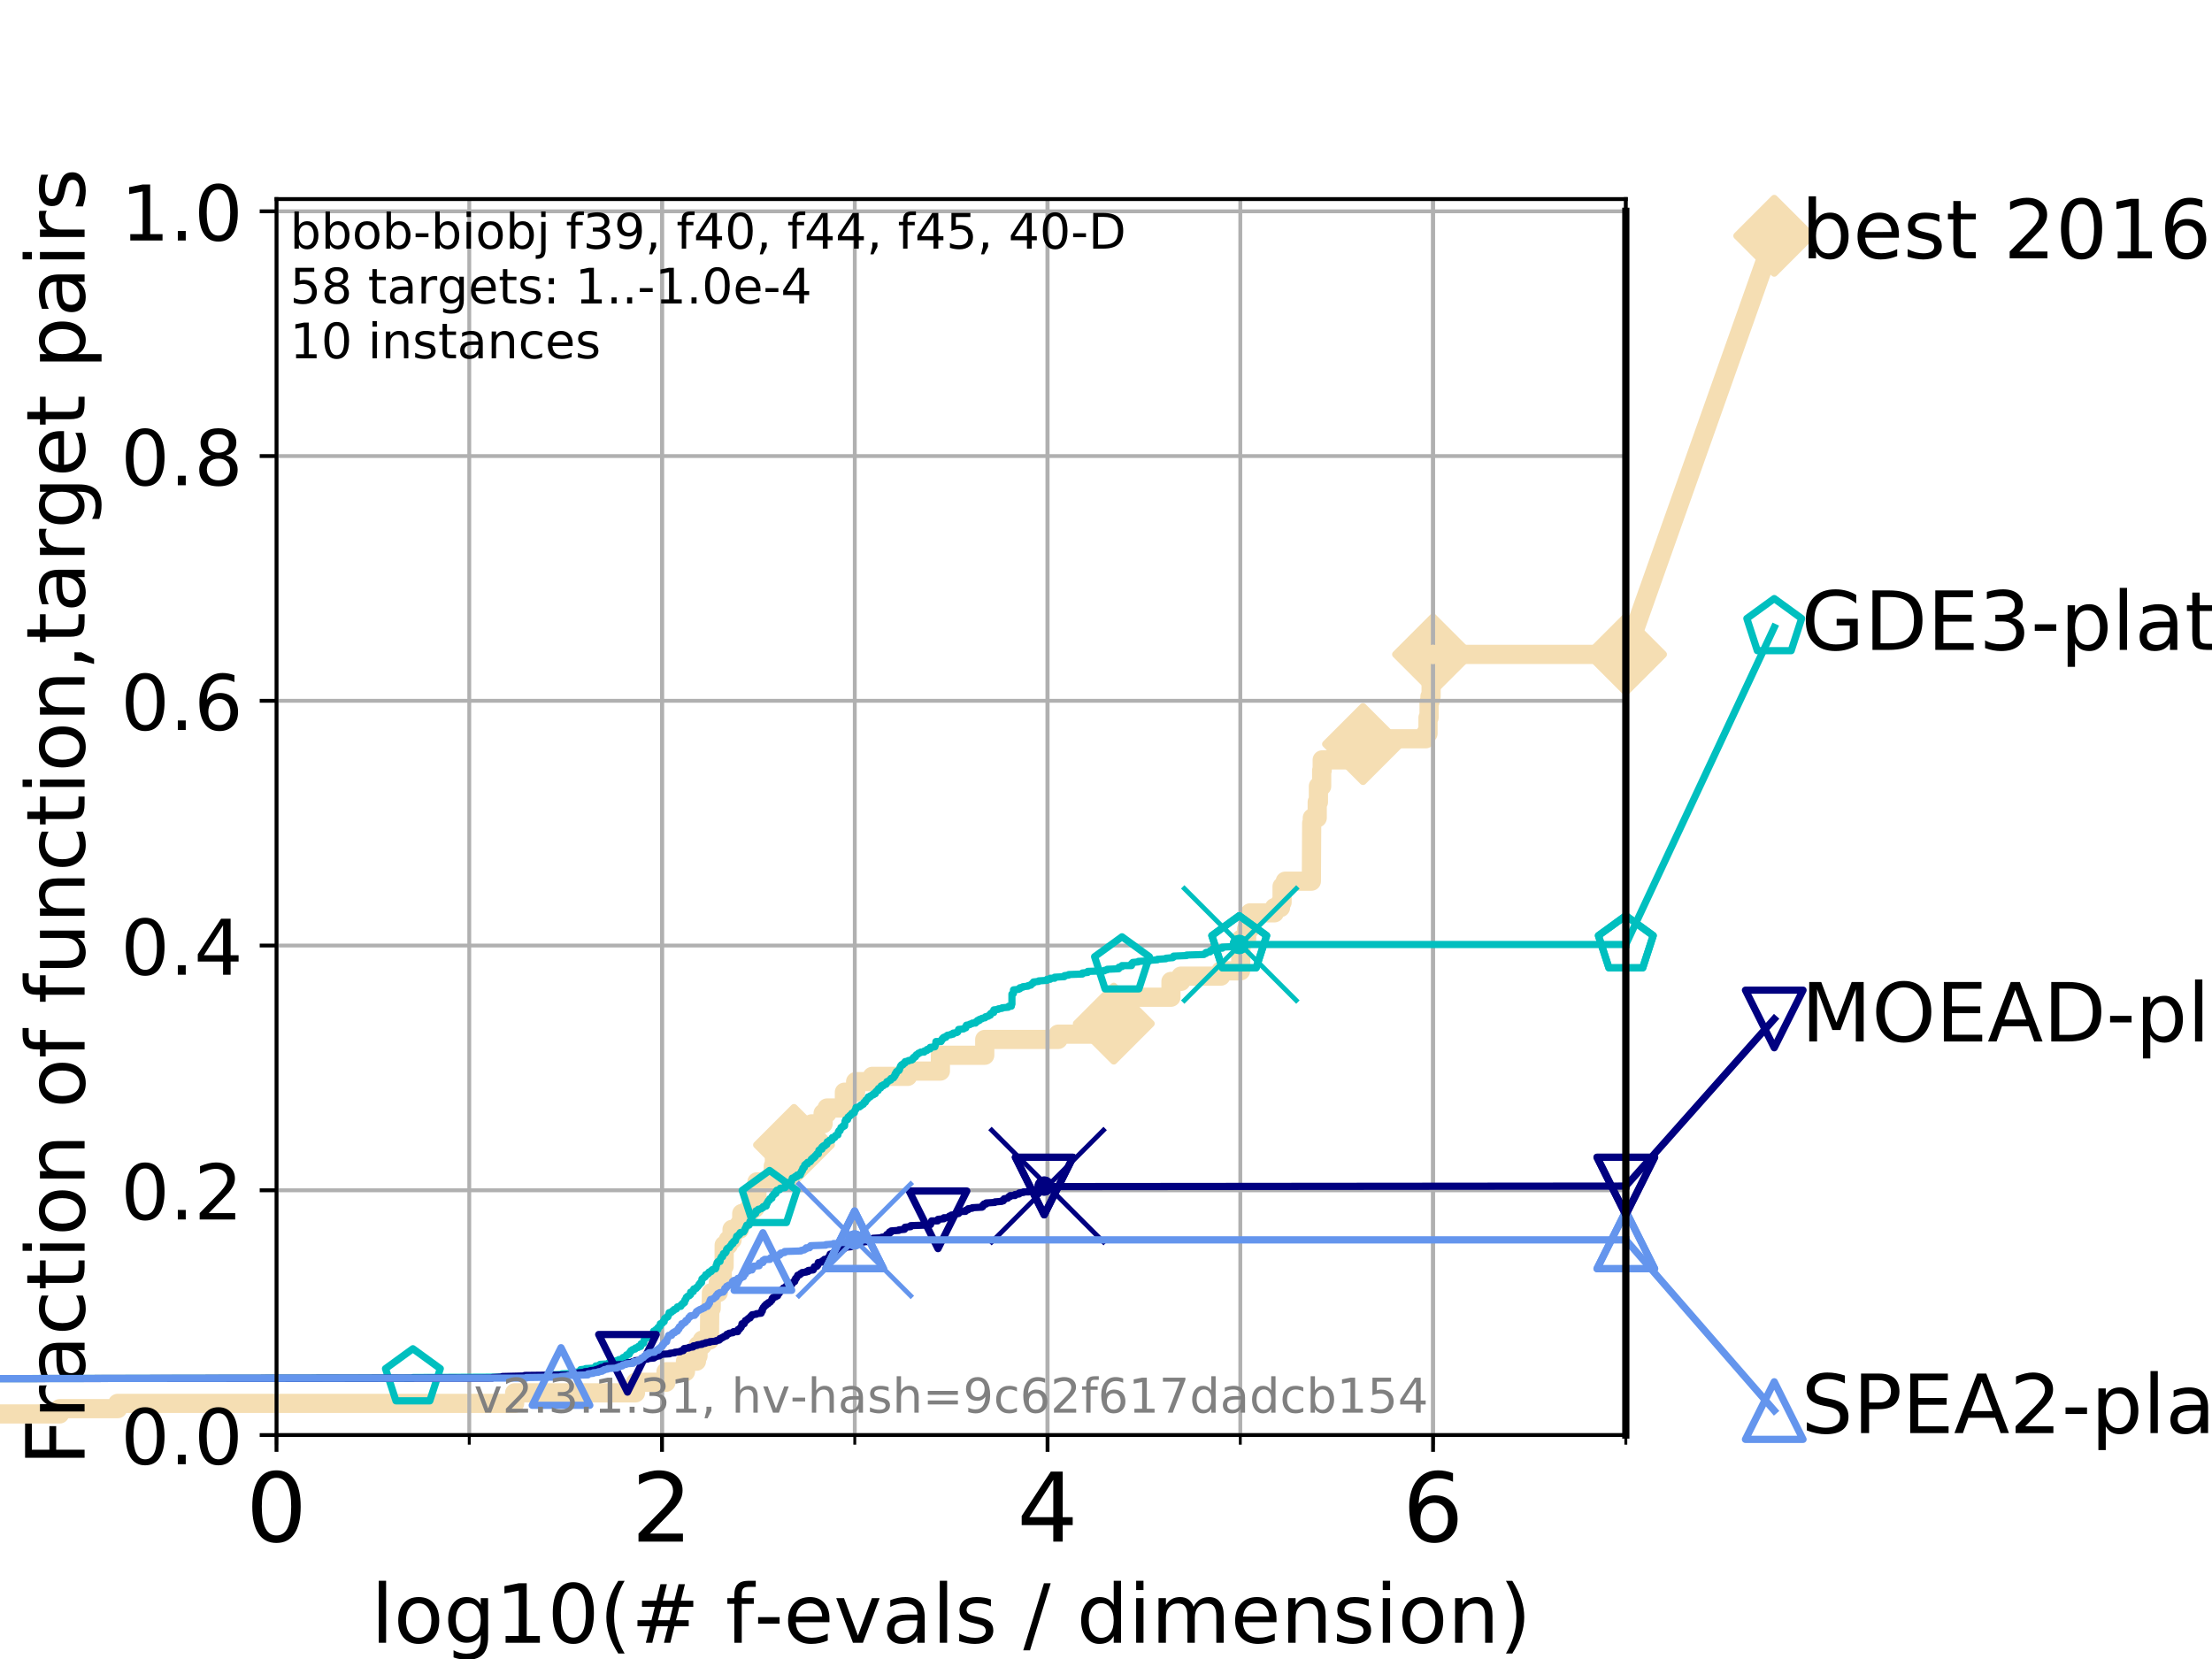 <?xml version="1.0" encoding="utf-8" standalone="no"?>
<!DOCTYPE svg PUBLIC "-//W3C//DTD SVG 1.1//EN"
  "http://www.w3.org/Graphics/SVG/1.1/DTD/svg11.dtd">
<!-- Created with matplotlib (https://matplotlib.org/) -->
<svg height="345.6pt" version="1.1" viewBox="0 0 460.8 345.6" width="460.8pt" xmlns="http://www.w3.org/2000/svg" xmlns:xlink="http://www.w3.org/1999/xlink">
 <defs>
  <style type="text/css">
*{stroke-linecap:butt;stroke-linejoin:round;}
  </style>
 </defs>
 <g id="figure_1">
  <g id="patch_1">
   <path d="M 0 345.6 
L 460.8 345.6 
L 460.8 0 
L 0 0 
z
" style="fill:#ffffff;"/>
  </g>
  <g id="axes_1">
   <g id="patch_2">
    <path d="M 57.6 298.944 
L 338.688 298.944 
L 338.688 41.472 
L 57.6 41.472 
z
" style="fill:#ffffff;"/>
   </g>
   <g id="line2d_1">
    <path d="M -1 294.549 
L 12.428 294.549 
L 12.428 293.45 
L 24.516 293.45 
L 24.516 292.351 
L 107.213 292.351 
L 107.213 290.154 
L 132.387 290.154 
L 132.387 287.956 
L 138.737 287.956 
L 138.737 285.758 
L 142.795 285.758 
L 142.795 283.561 
L 145.089 283.561 
L 145.089 282.462 
L 145.41 282.462 
L 145.41 280.264 
L 146.308 280.264 
L 146.308 279.166 
L 147.787 279.166 
L 147.861 272.573 
L 148.154 272.573 
L 148.205 269.276 
L 149.638 269.276 
L 149.638 267.079 
L 150.455 267.079 
L 150.455 263.782 
L 150.843 263.782 
L 150.858 259.387 
L 151.712 259.387 
L 151.712 258.288 
L 152.502 258.288 
L 152.502 256.091 
L 154.041 256.091 
L 154.041 254.992 
L 154.521 254.992 
L 154.521 252.794 
L 156.042 252.794 
L 156.042 251.695 
L 157.253 251.695 
L 157.253 249.498 
L 157.692 249.498 
L 157.692 246.201 
L 161.088 246.201 
L 161.088 242.905 
L 161.324 242.905 
L 161.324 240.707 
L 165.408 240.707 
L 165.408 238.51 
L 165.61 238.51 
L 165.61 236.312 
L 169.093 236.312 
L 169.093 234.115 
L 171.468 234.115 
L 171.468 231.917 
L 172.289 231.917 
L 172.289 230.818 
L 175.902 230.818 
L 175.902 227.522 
L 178.242 227.522 
L 178.242 225.324 
L 181.718 225.324 
L 181.718 224.225 
L 189.086 224.225 
L 189.086 223.126 
L 195.898 223.126 
L 195.898 219.83 
L 205.14 219.83 
L 205.14 216.534 
L 220.431 216.534 
L 220.431 215.435 
L 232.02 215.435 
L 232.02 213.237 
L 234.4 213.237 
L 234.432 207.743 
L 243.932 207.743 
L 243.932 204.447 
L 246.003 204.447 
L 246.003 203.348 
L 254.319 203.348 
L 254.319 202.249 
L 258.435 202.249 
L 258.536 195.656 
L 259.702 195.656 
L 259.702 193.459 
L 260.427 193.459 
L 260.427 190.162 
L 265.49 190.162 
L 265.49 189.063 
L 266.754 189.063 
L 266.754 187.965 
L 267.079 187.965 
L 267.079 184.668 
L 267.745 184.668 
L 267.745 183.569 
L 273.183 183.569 
L 273.248 171.483 
L 273.378 171.483 
L 273.378 170.384 
L 274.4 170.384 
L 274.4 167.087 
L 274.649 167.087 
L 274.649 163.791 
L 275.326 163.791 
L 275.326 160.495 
L 275.439 160.495 
L 275.439 158.297 
L 282.912 158.297 
L 282.912 156.099 
L 283.643 156.099 
L 283.643 155.001 
L 283.94 155.001 
L 283.94 153.902 
L 296.991 153.902 
L 296.991 152.803 
L 297.478 152.803 
L 297.478 149.507 
L 297.697 149.507 
L 297.697 146.21 
L 297.884 146.21 
L 297.884 145.111 
L 298.123 145.111 
L 298.123 141.815 
L 298.241 141.815 
L 298.343 137.42 
L 298.526 137.42 
L 298.526 136.321 
L 338.688 136.321 
L 338.688 136.321 
" style="fill:none;stroke:#f5deb3;stroke-linecap:square;stroke-width:4;"/>
   </g>
   <g id="line2d_2">
    <defs>
     <path d="M 0 7.778 
L 7.778 0 
L 0 -7.778 
L -7.778 0 
z
" id="mdac0610e34" style="stroke:#f5deb3;stroke-linejoin:miter;stroke-width:1.5;"/>
    </defs>
    <g>
     <use style="fill:#f5deb3;stroke:#f5deb3;stroke-linejoin:miter;stroke-width:1.5;" x="165.408" xlink:href="#mdac0610e34" y="238.51"/>
     <use style="fill:#f5deb3;stroke:#f5deb3;stroke-linejoin:miter;stroke-width:1.5;" x="232.02" xlink:href="#mdac0610e34" y="213.237"/>
     <use style="fill:#f5deb3;stroke:#f5deb3;stroke-linejoin:miter;stroke-width:1.5;" x="283.94" xlink:href="#mdac0610e34" y="155.001"/>
     <use style="fill:#f5deb3;stroke:#f5deb3;stroke-linejoin:miter;stroke-width:1.5;" x="298.526" xlink:href="#mdac0610e34" y="136.321"/>
     <use style="fill:#f5deb3;stroke:#f5deb3;stroke-linejoin:miter;stroke-width:1.5;" x="338.688" xlink:href="#mdac0610e34" y="136.321"/>
    </g>
   </g>
   <g id="line2d_3">
    <path style="fill:none;stroke:#f5deb3;stroke-linecap:square;stroke-width:4;"/>
    <g/>
   </g>
   <g id="line2d_4">
    <path d="M 338.688 136.321 
L 369.608 49.12 
" style="fill:none;stroke:#f5deb3;stroke-linecap:square;stroke-width:4;"/>
    <g>
     <use style="fill:#f5deb3;stroke:#f5deb3;stroke-linejoin:miter;stroke-width:1.5;" x="338.688" xlink:href="#mdac0610e34" y="136.321"/>
     <use style="fill:#f5deb3;stroke:#f5deb3;stroke-linejoin:miter;stroke-width:1.5;" x="369.608" xlink:href="#mdac0610e34" y="49.12"/>
    </g>
   </g>
   <g id="matplotlib.axis_1">
    <g id="xtick_1">
     <g id="line2d_5">
      <path clip-path="url(#p94b6631f2e)" d="M 57.6 298.944 
L 57.6 41.472 
" style="fill:none;stroke:#b0b0b0;stroke-linecap:square;stroke-width:0.8;"/>
     </g>
     <g id="line2d_6">
      <defs>
       <path d="M 0 0 
L 0 3.5 
" id="m94baf5917f" style="stroke:#000000;stroke-width:0.8;"/>
      </defs>
      <g>
       <use style="stroke:#000000;stroke-width:0.8;" x="57.6" xlink:href="#m94baf5917f" y="298.944"/>
      </g>
     </g>
     <g id="text_1">
      <!-- 0 -->
      <defs>
       <path d="M 31.781 66.406 
Q 24.172 66.406 20.328 58.906 
Q 16.5 51.422 16.5 36.375 
Q 16.5 21.391 20.328 13.891 
Q 24.172 6.391 31.781 6.391 
Q 39.453 6.391 43.281 13.891 
Q 47.125 21.391 47.125 36.375 
Q 47.125 51.422 43.281 58.906 
Q 39.453 66.406 31.781 66.406 
z
M 31.781 74.219 
Q 44.047 74.219 50.516 64.516 
Q 56.984 54.828 56.984 36.375 
Q 56.984 17.969 50.516 8.266 
Q 44.047 -1.422 31.781 -1.422 
Q 19.531 -1.422 13.062 8.266 
Q 6.594 17.969 6.594 36.375 
Q 6.594 54.828 13.062 64.516 
Q 19.531 74.219 31.781 74.219 
z
" id="DejaVuSans-48"/>
      </defs>
      <g transform="translate(51.237 321.141)scale(0.2 -0.2)">
       <use xlink:href="#DejaVuSans-48"/>
      </g>
     </g>
    </g>
    <g id="xtick_2">
     <g id="line2d_7">
      <path clip-path="url(#p94b6631f2e)" d="M 137.911 298.944 
L 137.911 41.472 
" style="fill:none;stroke:#b0b0b0;stroke-linecap:square;stroke-width:0.8;"/>
     </g>
     <g id="line2d_8">
      <g>
       <use style="stroke:#000000;stroke-width:0.8;" x="137.911" xlink:href="#m94baf5917f" y="298.944"/>
      </g>
     </g>
     <g id="text_2">
      <!-- 2 -->
      <defs>
       <path d="M 19.188 8.297 
L 53.609 8.297 
L 53.609 0 
L 7.328 0 
L 7.328 8.297 
Q 12.938 14.109 22.625 23.891 
Q 32.328 33.688 34.812 36.531 
Q 39.547 41.844 41.422 45.531 
Q 43.312 49.219 43.312 52.781 
Q 43.312 58.594 39.234 62.25 
Q 35.156 65.922 28.609 65.922 
Q 23.969 65.922 18.812 64.312 
Q 13.672 62.703 7.812 59.422 
L 7.812 69.391 
Q 13.766 71.781 18.938 73 
Q 24.125 74.219 28.422 74.219 
Q 39.75 74.219 46.484 68.547 
Q 53.219 62.891 53.219 53.422 
Q 53.219 48.922 51.531 44.891 
Q 49.859 40.875 45.406 35.406 
Q 44.188 33.984 37.641 27.219 
Q 31.109 20.453 19.188 8.297 
z
" id="DejaVuSans-50"/>
      </defs>
      <g transform="translate(131.548 321.141)scale(0.2 -0.2)">
       <use xlink:href="#DejaVuSans-50"/>
      </g>
     </g>
    </g>
    <g id="xtick_3">
     <g id="line2d_9">
      <path clip-path="url(#p94b6631f2e)" d="M 218.222 298.944 
L 218.222 41.472 
" style="fill:none;stroke:#b0b0b0;stroke-linecap:square;stroke-width:0.8;"/>
     </g>
     <g id="line2d_10">
      <g>
       <use style="stroke:#000000;stroke-width:0.8;" x="218.222" xlink:href="#m94baf5917f" y="298.944"/>
      </g>
     </g>
     <g id="text_3">
      <!-- 4 -->
      <defs>
       <path d="M 37.797 64.312 
L 12.891 25.391 
L 37.797 25.391 
z
M 35.203 72.906 
L 47.609 72.906 
L 47.609 25.391 
L 58.016 25.391 
L 58.016 17.188 
L 47.609 17.188 
L 47.609 0 
L 37.797 0 
L 37.797 17.188 
L 4.891 17.188 
L 4.891 26.703 
z
" id="DejaVuSans-52"/>
      </defs>
      <g transform="translate(211.859 321.141)scale(0.2 -0.2)">
       <use xlink:href="#DejaVuSans-52"/>
      </g>
     </g>
    </g>
    <g id="xtick_4">
     <g id="line2d_11">
      <path clip-path="url(#p94b6631f2e)" d="M 298.533 298.944 
L 298.533 41.472 
" style="fill:none;stroke:#b0b0b0;stroke-linecap:square;stroke-width:0.8;"/>
     </g>
     <g id="line2d_12">
      <g>
       <use style="stroke:#000000;stroke-width:0.8;" x="298.533" xlink:href="#m94baf5917f" y="298.944"/>
      </g>
     </g>
     <g id="text_4">
      <!-- 6 -->
      <defs>
       <path d="M 33.016 40.375 
Q 26.375 40.375 22.484 35.828 
Q 18.609 31.297 18.609 23.391 
Q 18.609 15.531 22.484 10.953 
Q 26.375 6.391 33.016 6.391 
Q 39.656 6.391 43.531 10.953 
Q 47.406 15.531 47.406 23.391 
Q 47.406 31.297 43.531 35.828 
Q 39.656 40.375 33.016 40.375 
z
M 52.594 71.297 
L 52.594 62.312 
Q 48.875 64.062 45.094 64.984 
Q 41.312 65.922 37.594 65.922 
Q 27.828 65.922 22.672 59.328 
Q 17.531 52.734 16.797 39.406 
Q 19.672 43.656 24.016 45.922 
Q 28.375 48.188 33.594 48.188 
Q 44.578 48.188 50.953 41.516 
Q 57.328 34.859 57.328 23.391 
Q 57.328 12.156 50.688 5.359 
Q 44.047 -1.422 33.016 -1.422 
Q 20.359 -1.422 13.672 8.266 
Q 6.984 17.969 6.984 36.375 
Q 6.984 53.656 15.188 63.938 
Q 23.391 74.219 37.203 74.219 
Q 40.922 74.219 44.703 73.484 
Q 48.484 72.75 52.594 71.297 
z
" id="DejaVuSans-54"/>
      </defs>
      <g transform="translate(292.17 321.141)scale(0.2 -0.2)">
       <use xlink:href="#DejaVuSans-54"/>
      </g>
     </g>
    </g>
    <g id="xtick_5">
     <g id="line2d_13">
      <path clip-path="url(#p94b6631f2e)" d="M 57.6 298.944 
L 57.6 41.472 
" style="fill:none;stroke:#b0b0b0;stroke-linecap:square;stroke-width:0.8;"/>
     </g>
     <g id="line2d_14">
      <defs>
       <path d="M 0 0 
L 0 2 
" id="m1fd9b0f26e" style="stroke:#000000;stroke-width:0.6;"/>
      </defs>
      <g>
       <use style="stroke:#000000;stroke-width:0.6;" x="57.6" xlink:href="#m1fd9b0f26e" y="298.944"/>
      </g>
     </g>
    </g>
    <g id="xtick_6">
     <g id="line2d_15">
      <path clip-path="url(#p94b6631f2e)" d="M 97.755 298.944 
L 97.755 41.472 
" style="fill:none;stroke:#b0b0b0;stroke-linecap:square;stroke-width:0.8;"/>
     </g>
     <g id="line2d_16">
      <g>
       <use style="stroke:#000000;stroke-width:0.6;" x="97.755" xlink:href="#m1fd9b0f26e" y="298.944"/>
      </g>
     </g>
    </g>
    <g id="xtick_7">
     <g id="line2d_17">
      <path clip-path="url(#p94b6631f2e)" d="M 137.911 298.944 
L 137.911 41.472 
" style="fill:none;stroke:#b0b0b0;stroke-linecap:square;stroke-width:0.8;"/>
     </g>
     <g id="line2d_18">
      <g>
       <use style="stroke:#000000;stroke-width:0.6;" x="137.911" xlink:href="#m1fd9b0f26e" y="298.944"/>
      </g>
     </g>
    </g>
    <g id="xtick_8">
     <g id="line2d_19">
      <path clip-path="url(#p94b6631f2e)" d="M 178.066 298.944 
L 178.066 41.472 
" style="fill:none;stroke:#b0b0b0;stroke-linecap:square;stroke-width:0.8;"/>
     </g>
     <g id="line2d_20">
      <g>
       <use style="stroke:#000000;stroke-width:0.6;" x="178.066" xlink:href="#m1fd9b0f26e" y="298.944"/>
      </g>
     </g>
    </g>
    <g id="xtick_9">
     <g id="line2d_21">
      <path clip-path="url(#p94b6631f2e)" d="M 218.222 298.944 
L 218.222 41.472 
" style="fill:none;stroke:#b0b0b0;stroke-linecap:square;stroke-width:0.8;"/>
     </g>
     <g id="line2d_22">
      <g>
       <use style="stroke:#000000;stroke-width:0.6;" x="218.222" xlink:href="#m1fd9b0f26e" y="298.944"/>
      </g>
     </g>
    </g>
    <g id="xtick_10">
     <g id="line2d_23">
      <path clip-path="url(#p94b6631f2e)" d="M 258.377 298.944 
L 258.377 41.472 
" style="fill:none;stroke:#b0b0b0;stroke-linecap:square;stroke-width:0.8;"/>
     </g>
     <g id="line2d_24">
      <g>
       <use style="stroke:#000000;stroke-width:0.6;" x="258.377" xlink:href="#m1fd9b0f26e" y="298.944"/>
      </g>
     </g>
    </g>
    <g id="xtick_11">
     <g id="line2d_25">
      <path clip-path="url(#p94b6631f2e)" d="M 298.533 298.944 
L 298.533 41.472 
" style="fill:none;stroke:#b0b0b0;stroke-linecap:square;stroke-width:0.8;"/>
     </g>
     <g id="line2d_26">
      <g>
       <use style="stroke:#000000;stroke-width:0.6;" x="298.533" xlink:href="#m1fd9b0f26e" y="298.944"/>
      </g>
     </g>
    </g>
    <g id="xtick_12">
     <g id="line2d_27">
      <path clip-path="url(#p94b6631f2e)" d="M 338.688 298.944 
L 338.688 41.472 
" style="fill:none;stroke:#b0b0b0;stroke-linecap:square;stroke-width:0.8;"/>
     </g>
     <g id="line2d_28">
      <g>
       <use style="stroke:#000000;stroke-width:0.6;" x="338.688" xlink:href="#m1fd9b0f26e" y="298.944"/>
      </g>
     </g>
    </g>
    <g id="text_5">
     <!-- log10(# f-evals / dimension) -->
     <defs>
      <path d="M 9.422 75.984 
L 18.406 75.984 
L 18.406 0 
L 9.422 0 
z
" id="DejaVuSans-108"/>
      <path d="M 30.609 48.391 
Q 23.391 48.391 19.188 42.75 
Q 14.984 37.109 14.984 27.297 
Q 14.984 17.484 19.156 11.844 
Q 23.344 6.203 30.609 6.203 
Q 37.797 6.203 41.984 11.859 
Q 46.188 17.531 46.188 27.297 
Q 46.188 37.016 41.984 42.703 
Q 37.797 48.391 30.609 48.391 
z
M 30.609 56 
Q 42.328 56 49.016 48.375 
Q 55.719 40.766 55.719 27.297 
Q 55.719 13.875 49.016 6.219 
Q 42.328 -1.422 30.609 -1.422 
Q 18.844 -1.422 12.172 6.219 
Q 5.516 13.875 5.516 27.297 
Q 5.516 40.766 12.172 48.375 
Q 18.844 56 30.609 56 
z
" id="DejaVuSans-111"/>
      <path d="M 45.406 27.984 
Q 45.406 37.75 41.375 43.109 
Q 37.359 48.484 30.078 48.484 
Q 22.859 48.484 18.828 43.109 
Q 14.797 37.75 14.797 27.984 
Q 14.797 18.266 18.828 12.891 
Q 22.859 7.516 30.078 7.516 
Q 37.359 7.516 41.375 12.891 
Q 45.406 18.266 45.406 27.984 
z
M 54.391 6.781 
Q 54.391 -7.172 48.188 -13.984 
Q 42 -20.797 29.203 -20.797 
Q 24.469 -20.797 20.266 -20.094 
Q 16.062 -19.391 12.109 -17.922 
L 12.109 -9.188 
Q 16.062 -11.328 19.922 -12.344 
Q 23.781 -13.375 27.781 -13.375 
Q 36.625 -13.375 41.016 -8.766 
Q 45.406 -4.156 45.406 5.172 
L 45.406 9.625 
Q 42.625 4.781 38.281 2.391 
Q 33.938 0 27.875 0 
Q 17.828 0 11.672 7.656 
Q 5.516 15.328 5.516 27.984 
Q 5.516 40.672 11.672 48.328 
Q 17.828 56 27.875 56 
Q 33.938 56 38.281 53.609 
Q 42.625 51.219 45.406 46.391 
L 45.406 54.688 
L 54.391 54.688 
z
" id="DejaVuSans-103"/>
      <path d="M 12.406 8.297 
L 28.516 8.297 
L 28.516 63.922 
L 10.984 60.406 
L 10.984 69.391 
L 28.422 72.906 
L 38.281 72.906 
L 38.281 8.297 
L 54.391 8.297 
L 54.391 0 
L 12.406 0 
z
" id="DejaVuSans-49"/>
      <path d="M 31 75.875 
Q 24.469 64.656 21.281 53.656 
Q 18.109 42.672 18.109 31.391 
Q 18.109 20.125 21.312 9.062 
Q 24.516 -2 31 -13.188 
L 23.188 -13.188 
Q 15.875 -1.703 12.234 9.375 
Q 8.594 20.453 8.594 31.391 
Q 8.594 42.281 12.203 53.312 
Q 15.828 64.359 23.188 75.875 
z
" id="DejaVuSans-40"/>
      <path d="M 51.125 44 
L 36.922 44 
L 32.812 27.688 
L 47.125 27.688 
z
M 43.797 71.781 
L 38.719 51.516 
L 52.984 51.516 
L 58.109 71.781 
L 65.922 71.781 
L 60.891 51.516 
L 76.125 51.516 
L 76.125 44 
L 58.984 44 
L 54.984 27.688 
L 70.516 27.688 
L 70.516 20.219 
L 53.078 20.219 
L 48 0 
L 40.188 0 
L 45.219 20.219 
L 30.906 20.219 
L 25.875 0 
L 18.016 0 
L 23.094 20.219 
L 7.719 20.219 
L 7.719 27.688 
L 24.906 27.688 
L 29 44 
L 13.281 44 
L 13.281 51.516 
L 30.906 51.516 
L 35.891 71.781 
z
" id="DejaVuSans-35"/>
      <path id="DejaVuSans-32"/>
      <path d="M 37.109 75.984 
L 37.109 68.5 
L 28.516 68.5 
Q 23.688 68.5 21.797 66.547 
Q 19.922 64.594 19.922 59.516 
L 19.922 54.688 
L 34.719 54.688 
L 34.719 47.703 
L 19.922 47.703 
L 19.922 0 
L 10.891 0 
L 10.891 47.703 
L 2.297 47.703 
L 2.297 54.688 
L 10.891 54.688 
L 10.891 58.5 
Q 10.891 67.625 15.141 71.797 
Q 19.391 75.984 28.609 75.984 
z
" id="DejaVuSans-102"/>
      <path d="M 4.891 31.391 
L 31.203 31.391 
L 31.203 23.391 
L 4.891 23.391 
z
" id="DejaVuSans-45"/>
      <path d="M 56.203 29.594 
L 56.203 25.203 
L 14.891 25.203 
Q 15.484 15.922 20.484 11.062 
Q 25.484 6.203 34.422 6.203 
Q 39.594 6.203 44.453 7.469 
Q 49.312 8.734 54.109 11.281 
L 54.109 2.781 
Q 49.266 0.734 44.188 -0.344 
Q 39.109 -1.422 33.891 -1.422 
Q 20.797 -1.422 13.156 6.188 
Q 5.516 13.812 5.516 26.812 
Q 5.516 40.234 12.766 48.109 
Q 20.016 56 32.328 56 
Q 43.359 56 49.781 48.891 
Q 56.203 41.797 56.203 29.594 
z
M 47.219 32.234 
Q 47.125 39.594 43.094 43.984 
Q 39.062 48.391 32.422 48.391 
Q 24.906 48.391 20.391 44.141 
Q 15.875 39.891 15.188 32.172 
z
" id="DejaVuSans-101"/>
      <path d="M 2.984 54.688 
L 12.5 54.688 
L 29.594 8.797 
L 46.688 54.688 
L 56.203 54.688 
L 35.688 0 
L 23.484 0 
z
" id="DejaVuSans-118"/>
      <path d="M 34.281 27.484 
Q 23.391 27.484 19.188 25 
Q 14.984 22.516 14.984 16.5 
Q 14.984 11.719 18.141 8.906 
Q 21.297 6.109 26.703 6.109 
Q 34.188 6.109 38.703 11.406 
Q 43.219 16.703 43.219 25.484 
L 43.219 27.484 
z
M 52.203 31.203 
L 52.203 0 
L 43.219 0 
L 43.219 8.297 
Q 40.141 3.328 35.547 0.953 
Q 30.953 -1.422 24.312 -1.422 
Q 15.922 -1.422 10.953 3.297 
Q 6 8.016 6 15.922 
Q 6 25.141 12.172 29.828 
Q 18.359 34.516 30.609 34.516 
L 43.219 34.516 
L 43.219 35.406 
Q 43.219 41.609 39.141 45 
Q 35.062 48.391 27.688 48.391 
Q 23 48.391 18.547 47.266 
Q 14.109 46.141 10.016 43.891 
L 10.016 52.203 
Q 14.938 54.109 19.578 55.047 
Q 24.219 56 28.609 56 
Q 40.484 56 46.344 49.844 
Q 52.203 43.703 52.203 31.203 
z
" id="DejaVuSans-97"/>
      <path d="M 44.281 53.078 
L 44.281 44.578 
Q 40.484 46.531 36.375 47.5 
Q 32.281 48.484 27.875 48.484 
Q 21.188 48.484 17.844 46.438 
Q 14.5 44.391 14.5 40.281 
Q 14.5 37.156 16.891 35.375 
Q 19.281 33.594 26.516 31.984 
L 29.594 31.297 
Q 39.156 29.25 43.188 25.516 
Q 47.219 21.781 47.219 15.094 
Q 47.219 7.469 41.188 3.016 
Q 35.156 -1.422 24.609 -1.422 
Q 20.219 -1.422 15.453 -0.562 
Q 10.688 0.297 5.422 2 
L 5.422 11.281 
Q 10.406 8.688 15.234 7.391 
Q 20.062 6.109 24.812 6.109 
Q 31.156 6.109 34.562 8.281 
Q 37.984 10.453 37.984 14.406 
Q 37.984 18.062 35.516 20.016 
Q 33.062 21.969 24.703 23.781 
L 21.578 24.516 
Q 13.234 26.266 9.516 29.906 
Q 5.812 33.547 5.812 39.891 
Q 5.812 47.609 11.281 51.797 
Q 16.75 56 26.812 56 
Q 31.781 56 36.172 55.266 
Q 40.578 54.547 44.281 53.078 
z
" id="DejaVuSans-115"/>
      <path d="M 25.391 72.906 
L 33.688 72.906 
L 8.297 -9.281 
L 0 -9.281 
z
" id="DejaVuSans-47"/>
      <path d="M 45.406 46.391 
L 45.406 75.984 
L 54.391 75.984 
L 54.391 0 
L 45.406 0 
L 45.406 8.203 
Q 42.578 3.328 38.25 0.953 
Q 33.938 -1.422 27.875 -1.422 
Q 17.969 -1.422 11.734 6.484 
Q 5.516 14.406 5.516 27.297 
Q 5.516 40.188 11.734 48.094 
Q 17.969 56 27.875 56 
Q 33.938 56 38.25 53.625 
Q 42.578 51.266 45.406 46.391 
z
M 14.797 27.297 
Q 14.797 17.391 18.875 11.75 
Q 22.953 6.109 30.078 6.109 
Q 37.203 6.109 41.297 11.75 
Q 45.406 17.391 45.406 27.297 
Q 45.406 37.203 41.297 42.844 
Q 37.203 48.484 30.078 48.484 
Q 22.953 48.484 18.875 42.844 
Q 14.797 37.203 14.797 27.297 
z
" id="DejaVuSans-100"/>
      <path d="M 9.422 54.688 
L 18.406 54.688 
L 18.406 0 
L 9.422 0 
z
M 9.422 75.984 
L 18.406 75.984 
L 18.406 64.594 
L 9.422 64.594 
z
" id="DejaVuSans-105"/>
      <path d="M 52 44.188 
Q 55.375 50.25 60.062 53.125 
Q 64.75 56 71.094 56 
Q 79.641 56 84.281 50.016 
Q 88.922 44.047 88.922 33.016 
L 88.922 0 
L 79.891 0 
L 79.891 32.719 
Q 79.891 40.578 77.094 44.375 
Q 74.312 48.188 68.609 48.188 
Q 61.625 48.188 57.562 43.547 
Q 53.516 38.922 53.516 30.906 
L 53.516 0 
L 44.484 0 
L 44.484 32.719 
Q 44.484 40.625 41.703 44.406 
Q 38.922 48.188 33.109 48.188 
Q 26.219 48.188 22.156 43.531 
Q 18.109 38.875 18.109 30.906 
L 18.109 0 
L 9.078 0 
L 9.078 54.688 
L 18.109 54.688 
L 18.109 46.188 
Q 21.188 51.219 25.484 53.609 
Q 29.781 56 35.688 56 
Q 41.656 56 45.828 52.969 
Q 50 49.953 52 44.188 
z
" id="DejaVuSans-109"/>
      <path d="M 54.891 33.016 
L 54.891 0 
L 45.906 0 
L 45.906 32.719 
Q 45.906 40.484 42.875 44.328 
Q 39.844 48.188 33.797 48.188 
Q 26.516 48.188 22.312 43.547 
Q 18.109 38.922 18.109 30.906 
L 18.109 0 
L 9.078 0 
L 9.078 54.688 
L 18.109 54.688 
L 18.109 46.188 
Q 21.344 51.125 25.703 53.562 
Q 30.078 56 35.797 56 
Q 45.219 56 50.047 50.172 
Q 54.891 44.344 54.891 33.016 
z
" id="DejaVuSans-110"/>
      <path d="M 8.016 75.875 
L 15.828 75.875 
Q 23.141 64.359 26.781 53.312 
Q 30.422 42.281 30.422 31.391 
Q 30.422 20.453 26.781 9.375 
Q 23.141 -1.703 15.828 -13.188 
L 8.016 -13.188 
Q 14.5 -2 17.703 9.062 
Q 20.906 20.125 20.906 31.391 
Q 20.906 42.672 17.703 53.656 
Q 14.5 64.656 8.016 75.875 
z
" id="DejaVuSans-41"/>
     </defs>
     <g transform="translate(77.303 342.218)scale(0.17 -0.17)">
      <use xlink:href="#DejaVuSans-108"/>
      <use x="27.783" xlink:href="#DejaVuSans-111"/>
      <use x="88.965" xlink:href="#DejaVuSans-103"/>
      <use x="152.441" xlink:href="#DejaVuSans-49"/>
      <use x="216.064" xlink:href="#DejaVuSans-48"/>
      <use x="279.688" xlink:href="#DejaVuSans-40"/>
      <use x="318.701" xlink:href="#DejaVuSans-35"/>
      <use x="402.49" xlink:href="#DejaVuSans-32"/>
      <use x="434.277" xlink:href="#DejaVuSans-102"/>
      <use x="469.404" xlink:href="#DejaVuSans-45"/>
      <use x="505.488" xlink:href="#DejaVuSans-101"/>
      <use x="567.012" xlink:href="#DejaVuSans-118"/>
      <use x="626.191" xlink:href="#DejaVuSans-97"/>
      <use x="687.471" xlink:href="#DejaVuSans-108"/>
      <use x="715.254" xlink:href="#DejaVuSans-115"/>
      <use x="767.354" xlink:href="#DejaVuSans-32"/>
      <use x="799.141" xlink:href="#DejaVuSans-47"/>
      <use x="832.832" xlink:href="#DejaVuSans-32"/>
      <use x="864.619" xlink:href="#DejaVuSans-100"/>
      <use x="928.096" xlink:href="#DejaVuSans-105"/>
      <use x="955.879" xlink:href="#DejaVuSans-109"/>
      <use x="1053.291" xlink:href="#DejaVuSans-101"/>
      <use x="1114.814" xlink:href="#DejaVuSans-110"/>
      <use x="1178.193" xlink:href="#DejaVuSans-115"/>
      <use x="1230.293" xlink:href="#DejaVuSans-105"/>
      <use x="1258.076" xlink:href="#DejaVuSans-111"/>
      <use x="1319.258" xlink:href="#DejaVuSans-110"/>
      <use x="1382.637" xlink:href="#DejaVuSans-41"/>
     </g>
    </g>
   </g>
   <g id="matplotlib.axis_2">
    <g id="ytick_1">
     <g id="line2d_29">
      <path clip-path="url(#p94b6631f2e)" d="M 57.6 298.944 
L 338.688 298.944 
" style="fill:none;stroke:#b0b0b0;stroke-linecap:square;stroke-width:0.8;"/>
     </g>
     <g id="line2d_30">
      <defs>
       <path d="M 0 0 
L -3.5 0 
" id="mffa5bee6bb" style="stroke:#000000;stroke-width:0.8;"/>
      </defs>
      <g>
       <use style="stroke:#000000;stroke-width:0.8;" x="57.6" xlink:href="#mffa5bee6bb" y="298.944"/>
      </g>
     </g>
     <g id="text_6">
      <!-- 0.0 -->
      <defs>
       <path d="M 10.688 12.406 
L 21 12.406 
L 21 0 
L 10.688 0 
z
" id="DejaVuSans-46"/>
      </defs>
      <g transform="translate(25.155 305.023)scale(0.16 -0.16)">
       <use xlink:href="#DejaVuSans-48"/>
       <use x="63.623" xlink:href="#DejaVuSans-46"/>
       <use x="95.41" xlink:href="#DejaVuSans-48"/>
      </g>
     </g>
    </g>
    <g id="ytick_2">
     <g id="line2d_31">
      <path clip-path="url(#p94b6631f2e)" d="M 57.6 247.959 
L 338.688 247.959 
" style="fill:none;stroke:#b0b0b0;stroke-linecap:square;stroke-width:0.8;"/>
     </g>
     <g id="line2d_32">
      <g>
       <use style="stroke:#000000;stroke-width:0.8;" x="57.6" xlink:href="#mffa5bee6bb" y="247.959"/>
      </g>
     </g>
     <g id="text_7">
      <!-- 0.2 -->
      <g transform="translate(25.155 254.038)scale(0.16 -0.16)">
       <use xlink:href="#DejaVuSans-48"/>
       <use x="63.623" xlink:href="#DejaVuSans-46"/>
       <use x="95.41" xlink:href="#DejaVuSans-50"/>
      </g>
     </g>
    </g>
    <g id="ytick_3">
     <g id="line2d_33">
      <path clip-path="url(#p94b6631f2e)" d="M 57.6 196.975 
L 338.688 196.975 
" style="fill:none;stroke:#b0b0b0;stroke-linecap:square;stroke-width:0.8;"/>
     </g>
     <g id="line2d_34">
      <g>
       <use style="stroke:#000000;stroke-width:0.8;" x="57.6" xlink:href="#mffa5bee6bb" y="196.975"/>
      </g>
     </g>
     <g id="text_8">
      <!-- 0.4 -->
      <g transform="translate(25.155 203.054)scale(0.16 -0.16)">
       <use xlink:href="#DejaVuSans-48"/>
       <use x="63.623" xlink:href="#DejaVuSans-46"/>
       <use x="95.41" xlink:href="#DejaVuSans-52"/>
      </g>
     </g>
    </g>
    <g id="ytick_4">
     <g id="line2d_35">
      <path clip-path="url(#p94b6631f2e)" d="M 57.6 145.99 
L 338.688 145.99 
" style="fill:none;stroke:#b0b0b0;stroke-linecap:square;stroke-width:0.8;"/>
     </g>
     <g id="line2d_36">
      <g>
       <use style="stroke:#000000;stroke-width:0.8;" x="57.6" xlink:href="#mffa5bee6bb" y="145.99"/>
      </g>
     </g>
     <g id="text_9">
      <!-- 0.6 -->
      <g transform="translate(25.155 152.069)scale(0.16 -0.16)">
       <use xlink:href="#DejaVuSans-48"/>
       <use x="63.623" xlink:href="#DejaVuSans-46"/>
       <use x="95.41" xlink:href="#DejaVuSans-54"/>
      </g>
     </g>
    </g>
    <g id="ytick_5">
     <g id="line2d_37">
      <path clip-path="url(#p94b6631f2e)" d="M 57.6 95.006 
L 338.688 95.006 
" style="fill:none;stroke:#b0b0b0;stroke-linecap:square;stroke-width:0.8;"/>
     </g>
     <g id="line2d_38">
      <g>
       <use style="stroke:#000000;stroke-width:0.8;" x="57.6" xlink:href="#mffa5bee6bb" y="95.006"/>
      </g>
     </g>
     <g id="text_10">
      <!-- 0.8 -->
      <defs>
       <path d="M 31.781 34.625 
Q 24.75 34.625 20.719 30.859 
Q 16.703 27.094 16.703 20.516 
Q 16.703 13.922 20.719 10.156 
Q 24.75 6.391 31.781 6.391 
Q 38.812 6.391 42.859 10.172 
Q 46.922 13.969 46.922 20.516 
Q 46.922 27.094 42.891 30.859 
Q 38.875 34.625 31.781 34.625 
z
M 21.922 38.812 
Q 15.578 40.375 12.031 44.719 
Q 8.5 49.078 8.5 55.328 
Q 8.5 64.062 14.719 69.141 
Q 20.953 74.219 31.781 74.219 
Q 42.672 74.219 48.875 69.141 
Q 55.078 64.062 55.078 55.328 
Q 55.078 49.078 51.531 44.719 
Q 48 40.375 41.703 38.812 
Q 48.828 37.156 52.797 32.312 
Q 56.781 27.484 56.781 20.516 
Q 56.781 9.906 50.312 4.234 
Q 43.844 -1.422 31.781 -1.422 
Q 19.734 -1.422 13.25 4.234 
Q 6.781 9.906 6.781 20.516 
Q 6.781 27.484 10.781 32.312 
Q 14.797 37.156 21.922 38.812 
z
M 18.312 54.391 
Q 18.312 48.734 21.844 45.562 
Q 25.391 42.391 31.781 42.391 
Q 38.141 42.391 41.719 45.562 
Q 45.312 48.734 45.312 54.391 
Q 45.312 60.062 41.719 63.234 
Q 38.141 66.406 31.781 66.406 
Q 25.391 66.406 21.844 63.234 
Q 18.312 60.062 18.312 54.391 
z
" id="DejaVuSans-56"/>
      </defs>
      <g transform="translate(25.155 101.085)scale(0.16 -0.16)">
       <use xlink:href="#DejaVuSans-48"/>
       <use x="63.623" xlink:href="#DejaVuSans-46"/>
       <use x="95.41" xlink:href="#DejaVuSans-56"/>
      </g>
     </g>
    </g>
    <g id="ytick_6">
     <g id="line2d_39">
      <path clip-path="url(#p94b6631f2e)" d="M 57.6 44.021 
L 338.688 44.021 
" style="fill:none;stroke:#b0b0b0;stroke-linecap:square;stroke-width:0.8;"/>
     </g>
     <g id="line2d_40">
      <g>
       <use style="stroke:#000000;stroke-width:0.8;" x="57.6" xlink:href="#mffa5bee6bb" y="44.021"/>
      </g>
     </g>
     <g id="text_11">
      <!-- 1.0 -->
      <g transform="translate(25.155 50.1)scale(0.16 -0.16)">
       <use xlink:href="#DejaVuSans-49"/>
       <use x="63.623" xlink:href="#DejaVuSans-46"/>
       <use x="95.41" xlink:href="#DejaVuSans-48"/>
      </g>
     </g>
    </g>
    <g id="text_12">
     <!-- Fraction of function,target pairs -->
     <defs>
      <path d="M 9.812 72.906 
L 51.703 72.906 
L 51.703 64.594 
L 19.672 64.594 
L 19.672 43.109 
L 48.578 43.109 
L 48.578 34.812 
L 19.672 34.812 
L 19.672 0 
L 9.812 0 
z
" id="DejaVuSans-70"/>
      <path d="M 41.109 46.297 
Q 39.594 47.172 37.812 47.578 
Q 36.031 48 33.891 48 
Q 26.266 48 22.188 43.047 
Q 18.109 38.094 18.109 28.812 
L 18.109 0 
L 9.078 0 
L 9.078 54.688 
L 18.109 54.688 
L 18.109 46.188 
Q 20.953 51.172 25.484 53.578 
Q 30.031 56 36.531 56 
Q 37.453 56 38.578 55.875 
Q 39.703 55.766 41.062 55.516 
z
" id="DejaVuSans-114"/>
      <path d="M 48.781 52.594 
L 48.781 44.188 
Q 44.969 46.297 41.141 47.344 
Q 37.312 48.391 33.406 48.391 
Q 24.656 48.391 19.812 42.844 
Q 14.984 37.312 14.984 27.297 
Q 14.984 17.281 19.812 11.734 
Q 24.656 6.203 33.406 6.203 
Q 37.312 6.203 41.141 7.25 
Q 44.969 8.297 48.781 10.406 
L 48.781 2.094 
Q 45.016 0.344 40.984 -0.531 
Q 36.969 -1.422 32.422 -1.422 
Q 20.062 -1.422 12.781 6.344 
Q 5.516 14.109 5.516 27.297 
Q 5.516 40.672 12.859 48.328 
Q 20.219 56 33.016 56 
Q 37.156 56 41.109 55.141 
Q 45.062 54.297 48.781 52.594 
z
" id="DejaVuSans-99"/>
      <path d="M 18.312 70.219 
L 18.312 54.688 
L 36.812 54.688 
L 36.812 47.703 
L 18.312 47.703 
L 18.312 18.016 
Q 18.312 11.328 20.141 9.422 
Q 21.969 7.516 27.594 7.516 
L 36.812 7.516 
L 36.812 0 
L 27.594 0 
Q 17.188 0 13.234 3.875 
Q 9.281 7.766 9.281 18.016 
L 9.281 47.703 
L 2.688 47.703 
L 2.688 54.688 
L 9.281 54.688 
L 9.281 70.219 
z
" id="DejaVuSans-116"/>
      <path d="M 8.5 21.578 
L 8.5 54.688 
L 17.484 54.688 
L 17.484 21.922 
Q 17.484 14.156 20.5 10.266 
Q 23.531 6.391 29.594 6.391 
Q 36.859 6.391 41.078 11.031 
Q 45.312 15.672 45.312 23.688 
L 45.312 54.688 
L 54.297 54.688 
L 54.297 0 
L 45.312 0 
L 45.312 8.406 
Q 42.047 3.422 37.719 1 
Q 33.406 -1.422 27.688 -1.422 
Q 18.266 -1.422 13.375 4.438 
Q 8.5 10.297 8.5 21.578 
z
M 31.109 56 
z
" id="DejaVuSans-117"/>
      <path d="M 11.719 12.406 
L 22.016 12.406 
L 22.016 4 
L 14.016 -11.625 
L 7.719 -11.625 
L 11.719 4 
z
" id="DejaVuSans-44"/>
      <path d="M 18.109 8.203 
L 18.109 -20.797 
L 9.078 -20.797 
L 9.078 54.688 
L 18.109 54.688 
L 18.109 46.391 
Q 20.953 51.266 25.266 53.625 
Q 29.594 56 35.594 56 
Q 45.562 56 51.781 48.094 
Q 58.016 40.188 58.016 27.297 
Q 58.016 14.406 51.781 6.484 
Q 45.562 -1.422 35.594 -1.422 
Q 29.594 -1.422 25.266 0.953 
Q 20.953 3.328 18.109 8.203 
z
M 48.688 27.297 
Q 48.688 37.203 44.609 42.844 
Q 40.531 48.484 33.406 48.484 
Q 26.266 48.484 22.188 42.844 
Q 18.109 37.203 18.109 27.297 
Q 18.109 17.391 22.188 11.75 
Q 26.266 6.109 33.406 6.109 
Q 40.531 6.109 44.609 11.75 
Q 48.688 17.391 48.688 27.297 
z
" id="DejaVuSans-112"/>
     </defs>
     <g transform="translate(17.62 305.347)rotate(-90)scale(0.17 -0.17)">
      <use xlink:href="#DejaVuSans-70"/>
      <use x="57.41" xlink:href="#DejaVuSans-114"/>
      <use x="98.523" xlink:href="#DejaVuSans-97"/>
      <use x="159.803" xlink:href="#DejaVuSans-99"/>
      <use x="214.783" xlink:href="#DejaVuSans-116"/>
      <use x="253.992" xlink:href="#DejaVuSans-105"/>
      <use x="281.775" xlink:href="#DejaVuSans-111"/>
      <use x="342.957" xlink:href="#DejaVuSans-110"/>
      <use x="406.336" xlink:href="#DejaVuSans-32"/>
      <use x="438.123" xlink:href="#DejaVuSans-111"/>
      <use x="499.305" xlink:href="#DejaVuSans-102"/>
      <use x="534.51" xlink:href="#DejaVuSans-32"/>
      <use x="566.297" xlink:href="#DejaVuSans-102"/>
      <use x="601.502" xlink:href="#DejaVuSans-117"/>
      <use x="664.881" xlink:href="#DejaVuSans-110"/>
      <use x="728.26" xlink:href="#DejaVuSans-99"/>
      <use x="783.24" xlink:href="#DejaVuSans-116"/>
      <use x="822.449" xlink:href="#DejaVuSans-105"/>
      <use x="850.232" xlink:href="#DejaVuSans-111"/>
      <use x="911.414" xlink:href="#DejaVuSans-110"/>
      <use x="974.793" xlink:href="#DejaVuSans-44"/>
      <use x="1006.58" xlink:href="#DejaVuSans-116"/>
      <use x="1045.789" xlink:href="#DejaVuSans-97"/>
      <use x="1107.068" xlink:href="#DejaVuSans-114"/>
      <use x="1148.166" xlink:href="#DejaVuSans-103"/>
      <use x="1211.643" xlink:href="#DejaVuSans-101"/>
      <use x="1273.166" xlink:href="#DejaVuSans-116"/>
      <use x="1312.375" xlink:href="#DejaVuSans-32"/>
      <use x="1344.162" xlink:href="#DejaVuSans-112"/>
      <use x="1407.639" xlink:href="#DejaVuSans-97"/>
      <use x="1468.918" xlink:href="#DejaVuSans-105"/>
      <use x="1496.701" xlink:href="#DejaVuSans-114"/>
      <use x="1537.814" xlink:href="#DejaVuSans-115"/>
     </g>
    </g>
   </g>
   <g id="line2d_41">
    <defs>
     <path d="M 0 1.5 
C 0.398 1.5 0.779 1.342 1.061 1.061 
C 1.342 0.779 1.5 0.398 1.5 0 
C 1.5 -0.398 1.342 -0.779 1.061 -1.061 
C 0.779 -1.342 0.398 -1.5 0 -1.5 
C -0.398 -1.5 -0.779 -1.342 -1.061 -1.061 
C -1.342 -0.779 -1.5 -0.398 -1.5 0 
C -1.5 0.398 -1.342 0.779 -1.061 1.061 
C -0.779 1.342 -0.398 1.5 0 1.5 
z
" id="mce1124d961" style="stroke:#f5deb3;"/>
    </defs>
    <g>
     <use style="fill:#f5deb3;stroke:#f5deb3;" x="298.526" xlink:href="#mce1124d961" y="136.321"/>
     <use style="fill:#f5deb3;stroke:#f5deb3;" x="298.526" xlink:href="#mce1124d961" y="136.321"/>
    </g>
   </g>
   <g id="line2d_42">
    <defs>
     <path d="M 0 1.5 
C 0.398 1.5 0.779 1.342 1.061 1.061 
C 1.342 0.779 1.5 0.398 1.5 0 
C 1.5 -0.398 1.342 -0.779 1.061 -1.061 
C 0.779 -1.342 0.398 -1.5 0 -1.5 
C -0.398 -1.5 -0.779 -1.342 -1.061 -1.061 
C -1.342 -0.779 -1.5 -0.398 -1.5 0 
C -1.5 0.398 -1.342 0.779 -1.061 1.061 
C -0.779 1.342 -0.398 1.5 0 1.5 
z
" id="m8283725d5e" style="stroke:#00bfbf;"/>
    </defs>
    <g>
     <use style="fill:#00bfbf;stroke:#00bfbf;" x="258.156" xlink:href="#m8283725d5e" y="196.755"/>
     <use style="fill:#00bfbf;stroke:#00bfbf;" x="258.156" xlink:href="#m8283725d5e" y="196.755"/>
    </g>
   </g>
   <g id="line2d_43">
    <path d="M -1 287.187 
L 86.013 287.077 
L 86.013 286.967 
L 109.063 286.857 
L 109.063 286.747 
L 113.822 286.637 
L 113.874 286.418 
L 117.03 286.308 
L 117.03 286.198 
L 119.677 286.088 
L 119.677 285.868 
L 120.899 285.758 
L 120.945 285.319 
L 121.986 285.209 
L 121.986 285.099 
L 123.849 284.989 
L 123.849 284.879 
L 124.014 284.769 
L 124.101 284.55 
L 125.002 284.44 
L 125.002 284.22 
L 126.773 284.11 
L 126.798 283.89 
L 127.659 283.78 
L 127.659 283.671 
L 128.366 283.561 
L 128.366 283.451 
L 128.9 283.341 
L 128.9 283.231 
L 129.749 283.121 
L 129.791 282.792 
L 130.237 282.682 
L 130.237 282.572 
L 130.492 282.462 
L 130.525 282.242 
L 131.076 282.132 
L 131.179 281.693 
L 131.395 281.583 
L 131.427 281.363 
L 131.759 281.253 
L 131.759 281.143 
L 132.333 281.033 
L 132.357 280.814 
L 132.964 280.704 
L 132.975 280.484 
L 133.483 280.484 
L 133.55 279.935 
L 134.058 279.825 
L 134.15 279.385 
L 134.177 279.385 
L 134.177 279.166 
L 134.338 279.056 
L 134.407 278.726 
L 135.102 278.616 
L 135.102 278.506 
L 135.632 278.396 
L 135.721 278.067 
L 136.102 277.957 
L 136.16 277.298 
L 136.622 277.188 
L 136.636 276.968 
L 137.044 276.968 
L 137.067 276.528 
L 137.312 276.418 
L 137.312 276.309 
L 137.487 276.309 
L 137.554 275.759 
L 138.002 275.649 
L 138.097 275.32 
L 138.358 275.32 
L 138.46 274.66 
L 138.774 274.551 
L 138.774 274.441 
L 139.131 274.331 
L 139.204 274.001 
L 139.321 273.891 
L 139.382 273.452 
L 139.922 273.342 
L 140.031 273.122 
L 140.36 273.012 
L 140.405 272.792 
L 140.9 272.683 
L 140.963 272.463 
L 141.116 272.353 
L 141.116 272.243 
L 141.827 272.133 
L 141.893 271.804 
L 142.195 271.694 
L 142.226 271.474 
L 142.597 271.364 
L 142.673 270.815 
L 142.881 270.705 
L 142.966 270.265 
L 143.202 270.155 
L 143.202 270.045 
L 143.585 269.936 
L 143.585 269.826 
L 143.844 269.716 
L 143.866 269.166 
L 144.433 269.057 
L 144.525 268.507 
L 145.046 268.397 
L 145.104 268.177 
L 145.353 268.068 
L 145.452 267.848 
L 145.627 267.738 
L 145.627 267.518 
L 145.902 267.408 
L 145.902 267.189 
L 146.14 267.189 
L 146.23 266.419 
L 146.474 266.309 
L 146.474 266.2 
L 146.749 266.09 
L 146.749 265.98 
L 146.909 265.98 
L 147.015 265.54 
L 147.462 265.43 
L 147.525 265.211 
L 147.69 265.211 
L 147.69 264.991 
L 148.178 264.881 
L 148.178 264.661 
L 148.45 264.551 
L 148.45 264.442 
L 149.038 264.332 
L 149.038 264.222 
L 149.152 264.112 
L 149.207 263.562 
L 149.285 263.562 
L 149.389 263.013 
L 149.568 262.903 
L 149.568 262.793 
L 149.994 262.793 
L 150.094 262.134 
L 150.196 262.134 
L 150.276 261.804 
L 150.533 261.804 
L 150.635 261.365 
L 150.697 261.365 
L 150.697 261.145 
L 151.101 261.035 
L 151.134 260.815 
L 151.26 260.815 
L 151.357 260.266 
L 151.52 260.156 
L 151.52 260.046 
L 151.954 259.936 
L 152.051 259.607 
L 152.269 259.497 
L 152.269 259.387 
L 152.431 259.277 
L 152.431 259.057 
L 152.709 259.057 
L 152.809 258.618 
L 153.187 258.508 
L 153.298 258.068 
L 153.361 257.959 
L 153.472 257.519 
L 153.82 257.409 
L 153.892 257.189 
L 154.074 257.189 
L 154.074 256.97 
L 154.217 256.97 
L 154.217 256.75 
L 154.905 256.64 
L 155.01 256.42 
L 155.119 256.31 
L 155.192 255.981 
L 155.313 255.871 
L 155.408 255.541 
L 155.486 255.431 
L 155.552 255.212 
L 156.06 255.212 
L 156.143 254.772 
L 156.203 254.662 
L 156.221 254.442 
L 156.524 254.442 
L 156.621 253.453 
L 156.763 253.344 
L 156.763 253.234 
L 157.025 253.124 
L 157.026 252.904 
L 157.425 252.794 
L 157.459 252.245 
L 157.922 252.135 
L 157.957 251.915 
L 158.601 251.805 
L 158.601 251.695 
L 158.964 251.586 
L 158.964 251.366 
L 159.622 251.256 
L 159.632 250.816 
L 159.843 250.706 
L 159.906 250.377 
L 160.041 250.267 
L 160.041 250.157 
L 160.312 250.047 
L 160.353 249.718 
L 160.808 249.608 
L 160.846 249.168 
L 161.049 249.058 
L 161.049 248.948 
L 161.192 248.948 
L 161.192 248.729 
L 161.623 248.619 
L 161.642 248.179 
L 161.811 248.179 
L 161.811 247.959 
L 162.412 247.85 
L 162.412 247.74 
L 162.547 247.63 
L 162.547 247.52 
L 163.538 247.41 
L 163.608 246.971 
L 163.848 246.971 
L 163.848 246.751 
L 164.231 246.751 
L 164.335 246.311 
L 164.778 246.201 
L 164.778 246.091 
L 164.898 246.091 
L 164.992 245.652 
L 165.033 245.542 
L 165.033 245.432 
L 165.616 245.322 
L 165.616 245.103 
L 166.064 245.103 
L 166.065 244.773 
L 166.725 244.773 
L 166.747 244.333 
L 166.912 244.333 
L 166.994 243.894 
L 167.158 243.894 
L 167.239 243.344 
L 167.55 243.235 
L 167.624 242.685 
L 167.877 242.575 
L 167.877 242.465 
L 168.227 242.465 
L 168.228 242.136 
L 168.79 242.026 
L 168.79 241.916 
L 168.972 241.806 
L 169.009 241.476 
L 169.375 241.367 
L 169.375 241.147 
L 169.659 241.147 
L 169.659 240.927 
L 169.85 240.927 
L 169.85 240.707 
L 170.078 240.597 
L 170.14 240.378 
L 170.485 240.378 
L 170.591 239.609 
L 170.881 239.499 
L 170.881 239.389 
L 171.219 239.389 
L 171.222 238.949 
L 171.477 238.949 
L 171.477 238.729 
L 171.846 238.729 
L 171.846 238.51 
L 172.249 238.4 
L 172.338 237.85 
L 172.81 237.741 
L 172.81 237.521 
L 173.337 237.521 
L 173.392 236.971 
L 173.897 236.971 
L 173.897 236.752 
L 174.062 236.642 
L 174.062 236.532 
L 174.548 236.422 
L 174.639 235.763 
L 174.764 235.763 
L 174.764 235.543 
L 175.01 235.543 
L 175.078 235.213 
L 175.13 235.213 
L 175.181 234.884 
L 175.587 234.774 
L 175.587 234.554 
L 175.935 234.554 
L 176.034 233.565 
L 176.173 233.455 
L 176.173 233.235 
L 176.564 233.235 
L 176.662 232.686 
L 176.987 232.576 
L 177.034 232.356 
L 177.354 232.247 
L 177.445 231.917 
L 177.979 231.807 
L 178.049 231.367 
L 178.165 231.258 
L 178.165 231.148 
L 178.283 231.148 
L 178.326 230.708 
L 179.041 230.598 
L 179.124 230.379 
L 179.367 230.379 
L 179.367 230.159 
L 179.844 230.049 
L 179.844 229.829 
L 179.994 229.829 
L 179.994 229.609 
L 180.274 229.609 
L 180.364 229.17 
L 180.655 229.06 
L 180.7 228.84 
L 180.841 228.84 
L 180.871 228.511 
L 181.282 228.511 
L 181.282 228.291 
L 181.69 228.181 
L 181.69 228.071 
L 181.957 228.071 
L 181.957 227.851 
L 182.338 227.851 
L 182.439 227.412 
L 182.671 227.302 
L 182.671 227.192 
L 182.94 227.192 
L 183.006 226.753 
L 183.457 226.643 
L 183.502 226.423 
L 183.58 226.423 
L 183.58 226.203 
L 183.996 226.203 
L 183.996 225.983 
L 184.576 225.873 
L 184.576 225.654 
L 184.694 225.654 
L 184.754 225.324 
L 185.165 225.214 
L 185.165 225.104 
L 185.568 224.994 
L 185.596 224.665 
L 186.138 224.555 
L 186.138 224.335 
L 186.29 224.335 
L 186.29 224.115 
L 186.453 224.115 
L 186.479 223.676 
L 186.693 223.676 
L 186.746 223.236 
L 187.036 223.126 
L 187.036 223.017 
L 187.284 223.017 
L 187.284 222.797 
L 187.397 222.797 
L 187.48 222.357 
L 187.522 222.357 
L 187.625 222.028 
L 187.801 222.028 
L 187.801 221.808 
L 188.121 221.808 
L 188.121 221.588 
L 188.51 221.478 
L 188.554 221.149 
L 189.236 221.039 
L 189.236 220.929 
L 189.957 220.819 
L 189.957 220.709 
L 190.127 220.709 
L 190.127 220.489 
L 190.306 220.489 
L 190.306 220.27 
L 190.712 220.16 
L 190.712 219.94 
L 190.89 219.83 
L 190.89 219.72 
L 191.231 219.61 
L 191.334 219.391 
L 191.797 219.281 
L 191.797 219.171 
L 192.524 219.171 
L 192.524 218.951 
L 193.104 218.841 
L 193.104 218.621 
L 193.747 218.511 
L 193.765 218.182 
L 194.746 218.072 
L 194.848 217.632 
L 194.897 217.632 
L 194.974 216.973 
L 196.038 216.973 
L 196.038 216.753 
L 196.181 216.753 
L 196.181 216.534 
L 196.331 216.534 
L 196.331 216.314 
L 196.574 216.314 
L 196.574 216.094 
L 197.046 216.094 
L 197.046 215.874 
L 197.369 215.764 
L 197.369 215.655 
L 198.149 215.545 
L 198.149 215.435 
L 198.554 215.435 
L 198.554 215.215 
L 199.332 215.105 
L 199.332 214.995 
L 199.51 214.995 
L 199.599 214.666 
L 199.689 214.666 
L 199.689 214.446 
L 200.753 214.336 
L 200.753 214.226 
L 201.201 214.116 
L 201.309 213.567 
L 202.03 213.457 
L 202.03 213.347 
L 202.546 213.237 
L 202.546 213.127 
L 203.217 213.127 
L 203.217 212.908 
L 203.619 212.798 
L 203.619 212.578 
L 204.028 212.578 
L 204.028 212.358 
L 204.55 212.248 
L 204.55 212.138 
L 205.199 212.029 
L 205.285 211.809 
L 205.879 211.699 
L 205.879 211.589 
L 206.302 211.479 
L 206.35 211.149 
L 206.658 211.04 
L 206.658 210.93 
L 207.009 210.93 
L 207.032 210.38 
L 207.969 210.27 
L 207.969 210.161 
L 208.761 210.051 
L 208.761 209.941 
L 210.046 209.831 
L 210.135 209.611 
L 210.682 209.611 
L 210.729 209.172 
L 210.803 209.172 
L 210.803 207.084 
L 211.107 206.974 
L 211.133 206.205 
L 212.198 206.095 
L 212.198 205.985 
L 212.456 205.985 
L 212.456 205.765 
L 213.088 205.655 
L 213.088 205.546 
L 214.165 205.436 
L 214.165 205.326 
L 214.761 205.216 
L 214.862 204.996 
L 215.114 204.886 
L 215.114 204.776 
L 215.295 204.776 
L 215.295 204.557 
L 216.377 204.447 
L 216.377 204.337 
L 218.125 204.227 
L 218.125 204.007 
L 218.78 204.007 
L 218.78 203.787 
L 219.7 203.787 
L 219.7 203.568 
L 221.711 203.458 
L 221.746 203.238 
L 222.634 203.128 
L 222.634 203.018 
L 225.488 202.908 
L 225.488 202.689 
L 226.603 202.579 
L 226.603 202.359 
L 230.063 202.249 
L 230.063 202.139 
L 230.644 202.029 
L 230.644 201.92 
L 233.046 201.81 
L 233.082 201.48 
L 233.731 201.37 
L 233.731 201.15 
L 235.71 201.15 
L 235.738 200.711 
L 235.975 200.711 
L 235.975 200.491 
L 237.144 200.381 
L 237.144 200.271 
L 239.499 200.161 
L 239.499 200.052 
L 241.122 199.942 
L 241.122 199.832 
L 242.891 199.722 
L 242.891 199.612 
L 244.298 199.502 
L 244.298 199.392 
L 244.48 199.392 
L 244.48 199.173 
L 247.186 199.063 
L 247.186 198.953 
L 250.796 198.843 
L 250.796 198.733 
L 251.244 198.623 
L 251.244 198.403 
L 252.074 198.293 
L 252.074 198.074 
L 252.623 197.964 
L 252.65 197.634 
L 254.644 197.524 
L 254.644 197.305 
L 256.897 197.195 
L 256.897 196.975 
L 258.156 196.975 
L 258.156 196.755 
L 338.688 196.755 
L 338.688 196.755 
" style="fill:none;stroke:#00bfbf;stroke-linecap:square;stroke-width:1.5;"/>
   </g>
   <g id="line2d_44">
    <defs>
     <path d="M 0 -6 
L -5.706 -1.854 
L -3.527 4.854 
L 3.527 4.854 
L 5.706 -1.854 
z
" id="m169e10e615" style="stroke:#00bfbf;stroke-linejoin:miter;stroke-width:1.5;"/>
    </defs>
    <g>
     <use style="fill-opacity:0;stroke:#00bfbf;stroke-linejoin:miter;stroke-width:1.5;" x="86.013" xlink:href="#m169e10e615" y="286.967"/>
     <use style="fill-opacity:0;stroke:#00bfbf;stroke-linejoin:miter;stroke-width:1.5;" x="160.312" xlink:href="#m169e10e615" y="249.827"/>
     <use style="fill-opacity:0;stroke:#00bfbf;stroke-linejoin:miter;stroke-width:1.5;" x="233.731" xlink:href="#m169e10e615" y="201.15"/>
     <use style="fill-opacity:0;stroke:#00bfbf;stroke-linejoin:miter;stroke-width:1.5;" x="258.156" xlink:href="#m169e10e615" y="196.755"/>
     <use style="fill-opacity:0;stroke:#00bfbf;stroke-linejoin:miter;stroke-width:1.5;" x="258.156" xlink:href="#m169e10e615" y="196.755"/>
     <use style="fill-opacity:0;stroke:#00bfbf;stroke-linejoin:miter;stroke-width:1.5;" x="338.688" xlink:href="#m169e10e615" y="196.755"/>
    </g>
   </g>
   <g id="line2d_45">
    <path style="fill:none;stroke:#00bfbf;stroke-linecap:square;stroke-width:1.5;"/>
    <g/>
   </g>
   <g id="line2d_46">
    <path clip-path="url(#p94b6631f2e)" d="M 258.377 196.755 
" style="fill:none;stroke:#00bfbf;stroke-linecap:square;stroke-width:1.5;"/>
    <defs>
     <path d="M -12 12 
L 12 -12 
M -12 -12 
L 12 12 
" id="m413122325e" style="stroke:#00bfbf;"/>
    </defs>
    <g clip-path="url(#p94b6631f2e)">
     <use style="fill:#00bfbf;stroke:#00bfbf;" x="258.377" xlink:href="#m413122325e" y="196.755"/>
    </g>
   </g>
   <g id="line2d_47">
    <defs>
     <path d="M 0 1.5 
C 0.398 1.5 0.779 1.342 1.061 1.061 
C 1.342 0.779 1.5 0.398 1.5 0 
C 1.5 -0.398 1.342 -0.779 1.061 -1.061 
C 0.779 -1.342 0.398 -1.5 0 -1.5 
C -0.398 -1.5 -0.779 -1.342 -1.061 -1.061 
C -1.342 -0.779 -1.5 -0.398 -1.5 0 
C -1.5 0.398 -1.342 0.779 -1.061 1.061 
C -0.779 1.342 -0.398 1.5 0 1.5 
z
" id="m4a7534708d" style="stroke:#000080;"/>
    </defs>
    <g>
     <use style="fill:#000080;stroke:#000080;" x="217.527" xlink:href="#m4a7534708d" y="247.08"/>
     <use style="fill:#000080;stroke:#000080;" x="217.527" xlink:href="#m4a7534708d" y="247.08"/>
    </g>
   </g>
   <g id="line2d_48">
    <path d="M -1 287.187 
L 102.531 287.077 
L 102.531 286.967 
L 104.651 286.857 
L 104.651 286.747 
L 109.312 286.637 
L 109.312 286.528 
L 119.084 286.418 
L 119.148 286.198 
L 120.454 286.088 
L 120.454 285.978 
L 121.789 285.868 
L 121.789 285.758 
L 122.948 285.648 
L 122.948 285.539 
L 124.101 285.429 
L 124.101 285.319 
L 124.725 285.209 
L 124.725 285.099 
L 125.229 284.989 
L 125.229 284.879 
L 126.04 284.769 
L 126.04 284.55 
L 127.97 284.44 
L 127.97 284.33 
L 130.189 284.22 
L 130.189 284.11 
L 130.717 284 
L 130.717 283.89 
L 131.747 283.78 
L 131.747 283.671 
L 132.345 283.561 
L 132.345 283.451 
L 133.544 283.341 
L 133.544 283.231 
L 134.912 283.121 
L 134.912 283.011 
L 136.233 282.901 
L 136.233 282.792 
L 136.608 282.682 
L 136.608 282.572 
L 137.339 282.462 
L 137.339 282.352 
L 137.714 282.242 
L 137.714 282.132 
L 139.505 282.022 
L 139.505 281.913 
L 140.578 281.803 
L 140.578 281.693 
L 141.729 281.583 
L 141.729 281.473 
L 142.338 281.363 
L 142.341 281.143 
L 142.523 281.143 
L 142.523 280.924 
L 143.499 280.814 
L 143.499 280.704 
L 144.391 280.594 
L 144.436 280.374 
L 145.239 280.264 
L 145.239 280.154 
L 146.259 280.045 
L 146.259 279.935 
L 146.974 279.825 
L 146.974 279.715 
L 147.871 279.605 
L 147.871 279.495 
L 149.187 279.385 
L 149.187 279.275 
L 149.832 279.166 
L 149.832 279.056 
L 149.962 279.056 
L 149.962 278.836 
L 150.432 278.726 
L 150.432 278.616 
L 150.823 278.506 
L 150.823 278.396 
L 151.333 278.286 
L 151.416 277.957 
L 151.868 277.847 
L 151.868 277.737 
L 152.692 277.627 
L 152.798 277.407 
L 153.682 277.407 
L 153.734 276.968 
L 154.098 276.858 
L 154.167 276.638 
L 154.374 276.528 
L 154.47 276.199 
L 154.529 276.199 
L 154.564 275.759 
L 155.026 275.759 
L 155.108 275.43 
L 155.253 275.32 
L 155.266 275.1 
L 155.614 274.99 
L 155.614 274.88 
L 155.859 274.77 
L 155.859 274.66 
L 156.268 274.551 
L 156.35 274.221 
L 156.622 274.111 
L 156.666 273.891 
L 157.557 273.781 
L 157.557 273.671 
L 158.563 273.562 
L 158.638 273.122 
L 158.801 273.122 
L 158.818 272.683 
L 158.973 272.573 
L 159.011 272.353 
L 159.227 272.243 
L 159.269 272.023 
L 159.589 271.913 
L 159.589 271.694 
L 160.034 271.584 
L 160.05 271.364 
L 160.459 271.254 
L 160.564 271.034 
L 160.759 270.924 
L 160.852 270.485 
L 161.049 270.485 
L 161.049 270.265 
L 161.597 270.155 
L 161.597 270.045 
L 161.993 269.936 
L 162.079 269.496 
L 162.356 269.386 
L 162.465 268.947 
L 162.862 268.837 
L 162.874 268.617 
L 163.235 268.617 
L 163.235 268.287 
L 163.722 268.177 
L 163.825 267.848 
L 164.124 267.738 
L 164.124 267.628 
L 164.998 267.518 
L 165.076 267.189 
L 165.376 267.079 
L 165.376 266.969 
L 165.557 266.969 
L 165.572 266.639 
L 165.737 266.529 
L 165.737 266.309 
L 165.966 266.2 
L 166.075 265.87 
L 166.187 265.76 
L 166.187 265.65 
L 166.642 265.54 
L 166.739 265.321 
L 167.081 265.211 
L 167.081 265.101 
L 167.982 264.991 
L 167.982 264.881 
L 168.369 264.881 
L 168.369 264.661 
L 169.407 264.551 
L 169.495 264.332 
L 169.532 264.332 
L 169.639 263.892 
L 170.197 263.782 
L 170.197 263.672 
L 170.374 263.562 
L 170.449 263.013 
L 171.269 262.903 
L 171.286 262.683 
L 171.721 262.574 
L 171.721 262.354 
L 172.388 262.244 
L 172.388 262.134 
L 172.55 262.134 
L 172.654 261.804 
L 172.902 261.695 
L 172.935 261.255 
L 173.495 261.145 
L 173.578 260.925 
L 173.833 260.925 
L 173.833 260.706 
L 174.949 260.596 
L 174.949 260.486 
L 175.253 260.376 
L 175.253 260.156 
L 175.978 260.046 
L 176.067 259.827 
L 177.27 259.717 
L 177.292 259.497 
L 177.427 259.497 
L 177.532 259.167 
L 178.808 259.057 
L 178.808 258.947 
L 179.63 258.838 
L 179.63 258.728 
L 180.836 258.618 
L 180.836 258.508 
L 181.331 258.398 
L 181.331 258.288 
L 181.784 258.288 
L 181.822 257.959 
L 183.669 257.849 
L 183.669 257.739 
L 184.678 257.629 
L 184.721 257.189 
L 185.039 257.189 
L 185.039 256.97 
L 185.295 256.97 
L 185.302 256.64 
L 185.664 256.64 
L 185.664 256.42 
L 187.25 256.31 
L 187.25 256.2 
L 188.427 256.091 
L 188.537 255.651 
L 189.709 255.541 
L 189.709 255.321 
L 192.767 255.212 
L 192.767 255.102 
L 193.854 255.102 
L 193.964 254.662 
L 194.079 254.552 
L 194.079 254.333 
L 195.339 254.333 
L 195.406 254.003 
L 196.633 253.893 
L 196.633 253.673 
L 197.7 253.673 
L 197.748 253.344 
L 198.179 253.344 
L 198.179 253.124 
L 198.96 253.014 
L 198.96 252.904 
L 199.708 252.794 
L 199.708 252.574 
L 200.114 252.465 
L 200.114 252.355 
L 201.121 252.355 
L 201.121 252.135 
L 201.671 252.025 
L 201.671 251.805 
L 202.548 251.695 
L 202.548 251.586 
L 204.577 251.476 
L 204.577 251.366 
L 204.727 251.366 
L 204.747 251.036 
L 204.978 251.036 
L 204.978 250.816 
L 205.433 250.816 
L 205.433 250.597 
L 207.256 250.487 
L 207.256 250.377 
L 208.682 250.267 
L 208.682 250.157 
L 209.015 250.157 
L 209.015 249.937 
L 209.192 249.937 
L 209.192 249.718 
L 209.932 249.608 
L 209.932 249.498 
L 210.164 249.388 
L 210.164 249.278 
L 210.432 249.278 
L 210.432 249.058 
L 211.434 249.058 
L 211.434 248.838 
L 212.309 248.729 
L 212.309 248.509 
L 213.235 248.399 
L 213.235 248.289 
L 214.294 248.289 
L 214.294 248.069 
L 216.246 247.959 
L 216.246 247.74 
L 216.94 247.74 
L 216.94 247.52 
L 217.321 247.41 
L 217.321 247.19 
L 338.688 247.08 
L 338.688 247.08 
" style="fill:none;stroke:#000080;stroke-linecap:square;stroke-width:1.5;"/>
   </g>
   <g id="line2d_49">
    <defs>
     <path d="M -0 6 
L 6 -6 
L -6 -6 
z
" id="md4a6d7d8ec" style="stroke:#000080;stroke-linejoin:miter;stroke-width:1.5;"/>
    </defs>
    <g>
     <use style="fill-opacity:0;stroke:#000080;stroke-linejoin:miter;stroke-width:1.5;" x="130.717" xlink:href="#md4a6d7d8ec" y="284"/>
     <use style="fill-opacity:0;stroke:#000080;stroke-linejoin:miter;stroke-width:1.5;" x="195.406" xlink:href="#md4a6d7d8ec" y="254.113"/>
     <use style="fill-opacity:0;stroke:#000080;stroke-linejoin:miter;stroke-width:1.5;" x="217.527" xlink:href="#md4a6d7d8ec" y="247.08"/>
     <use style="fill-opacity:0;stroke:#000080;stroke-linejoin:miter;stroke-width:1.5;" x="217.527" xlink:href="#md4a6d7d8ec" y="247.08"/>
     <use style="fill-opacity:0;stroke:#000080;stroke-linejoin:miter;stroke-width:1.5;" x="338.688" xlink:href="#md4a6d7d8ec" y="247.08"/>
    </g>
   </g>
   <g id="line2d_50">
    <path style="fill:none;stroke:#000080;stroke-linecap:square;stroke-width:1.5;"/>
    <g/>
   </g>
   <g id="line2d_51">
    <path clip-path="url(#p94b6631f2e)" d="M 218.226 247.08 
" style="fill:none;stroke:#000080;stroke-linecap:square;stroke-width:1.5;"/>
    <defs>
     <path d="M -12 12 
L 12 -12 
M -12 -12 
L 12 12 
" id="mf203fa3132" style="stroke:#000080;"/>
    </defs>
    <g clip-path="url(#p94b6631f2e)">
     <use style="fill:#000080;stroke:#000080;" x="218.226" xlink:href="#mf203fa3132" y="247.08"/>
    </g>
   </g>
   <g id="line2d_52">
    <defs>
     <path d="M 0 1.5 
C 0.398 1.5 0.779 1.342 1.061 1.061 
C 1.342 0.779 1.5 0.398 1.5 0 
C 1.5 -0.398 1.342 -0.779 1.061 -1.061 
C 0.779 -1.342 0.398 -1.5 0 -1.5 
C -0.398 -1.5 -0.779 -1.342 -1.061 -1.061 
C -1.342 -0.779 -1.5 -0.398 -1.5 0 
C -1.5 0.398 -1.342 0.779 -1.061 1.061 
C -0.779 1.342 -0.398 1.5 0 1.5 
z
" id="m2579d2d1ec" style="stroke:#6495ed;"/>
    </defs>
    <g>
     <use style="fill:#6495ed;stroke:#6495ed;" x="178.03" xlink:href="#m2579d2d1ec" y="258.288"/>
     <use style="fill:#6495ed;stroke:#6495ed;" x="178.03" xlink:href="#m2579d2d1ec" y="258.288"/>
    </g>
   </g>
   <g id="line2d_53">
    <path d="M -1 287.187 
L 109.624 287.077 
L 109.624 286.967 
L 116.871 286.857 
L 116.871 286.747 
L 118.417 286.637 
L 118.417 286.528 
L 122.468 286.418 
L 122.479 286.198 
L 123.584 286.088 
L 123.584 285.978 
L 124.669 285.868 
L 124.669 285.758 
L 125.444 285.648 
L 125.444 285.539 
L 125.866 285.429 
L 125.866 285.319 
L 126.59 285.209 
L 126.59 285.099 
L 128.509 284.989 
L 128.509 284.879 
L 129.031 284.769 
L 129.031 284.66 
L 129.637 284.55 
L 129.728 284.33 
L 130.432 284.22 
L 130.432 284.11 
L 131.92 284 
L 132.018 283.671 
L 132.847 283.561 
L 132.847 283.451 
L 133.29 283.341 
L 133.29 283.231 
L 133.567 283.121 
L 133.623 282.901 
L 134.063 282.792 
L 134.063 282.682 
L 134.247 282.572 
L 134.247 282.462 
L 134.593 282.352 
L 134.619 282.132 
L 135.143 282.022 
L 135.174 281.803 
L 136.371 281.693 
L 136.457 281.473 
L 136.771 281.363 
L 136.771 281.253 
L 137.167 281.253 
L 137.226 280.924 
L 137.55 280.814 
L 137.656 280.594 
L 137.946 280.484 
L 137.98 280.154 
L 138.269 280.045 
L 138.269 279.935 
L 138.418 279.825 
L 138.443 279.605 
L 138.865 279.495 
L 138.956 278.946 
L 139.087 278.836 
L 139.127 278.616 
L 139.257 278.506 
L 139.293 278.177 
L 139.918 278.177 
L 139.93 277.847 
L 140.181 277.737 
L 140.181 277.627 
L 140.559 277.627 
L 140.559 277.407 
L 141.109 277.298 
L 141.206 276.858 
L 141.436 276.858 
L 141.5 276.418 
L 141.809 276.309 
L 141.809 276.199 
L 142 276.089 
L 142.021 275.759 
L 142.503 275.649 
L 142.503 275.539 
L 142.799 275.43 
L 142.881 275.1 
L 143.225 274.99 
L 143.315 274.77 
L 143.43 274.66 
L 143.509 274.441 
L 143.779 274.331 
L 143.819 274.111 
L 144.715 274.001 
L 144.73 273.781 
L 144.996 273.671 
L 145.078 273.232 
L 145.393 273.122 
L 145.393 273.012 
L 145.783 272.902 
L 145.783 272.792 
L 146.281 272.683 
L 146.281 272.573 
L 146.736 272.463 
L 146.791 272.243 
L 147.376 272.133 
L 147.379 271.913 
L 147.625 271.804 
L 147.625 271.584 
L 147.817 271.474 
L 147.915 270.924 
L 148.02 270.815 
L 148.02 270.705 
L 148.609 270.595 
L 148.609 270.485 
L 148.89 270.375 
L 148.89 270.265 
L 149.205 270.155 
L 149.23 269.826 
L 149.504 269.716 
L 149.504 269.496 
L 149.909 269.386 
L 149.909 269.276 
L 150.674 269.166 
L 150.75 268.947 
L 150.92 268.837 
L 150.98 268.397 
L 151.327 268.287 
L 151.375 267.958 
L 151.77 267.848 
L 151.77 267.738 
L 152.311 267.628 
L 152.311 267.518 
L 152.468 267.408 
L 152.55 267.189 
L 152.582 267.189 
L 152.582 266.969 
L 152.859 266.969 
L 152.859 266.749 
L 153.531 266.639 
L 153.531 266.529 
L 153.69 266.529 
L 153.69 266.309 
L 154.443 266.2 
L 154.443 266.09 
L 154.878 265.98 
L 154.934 265.54 
L 155.253 265.43 
L 155.344 265.101 
L 155.376 265.101 
L 155.376 264.881 
L 155.944 264.771 
L 155.944 264.551 
L 156.654 264.551 
L 156.654 264.332 
L 156.834 264.222 
L 156.899 263.782 
L 158.152 263.672 
L 158.176 263.123 
L 158.925 263.013 
L 158.928 262.574 
L 159.268 262.574 
L 159.268 262.354 
L 160.404 262.354 
L 160.513 262.024 
L 160.922 261.914 
L 160.922 261.804 
L 162.043 261.695 
L 162.043 261.585 
L 162.404 261.475 
L 162.404 261.255 
L 162.649 261.255 
L 162.649 261.035 
L 163.465 260.925 
L 163.465 260.706 
L 166.879 260.596 
L 166.879 260.486 
L 167.554 260.376 
L 167.554 260.266 
L 167.949 260.156 
L 167.949 259.936 
L 168.631 259.936 
L 168.631 259.717 
L 168.872 259.717 
L 168.872 259.497 
L 172.042 259.387 
L 172.042 259.277 
L 173.621 259.167 
L 173.621 259.057 
L 174.818 259.057 
L 174.818 258.838 
L 177.196 258.838 
L 177.196 258.618 
L 178.03 258.508 
L 178.03 258.288 
L 338.688 258.288 
L 338.688 258.288 
" style="fill:none;stroke:#6495ed;stroke-linecap:square;stroke-width:1.5;"/>
   </g>
   <g id="line2d_54">
    <defs>
     <path d="M 0 -6 
L -6 6 
L 6 6 
z
" id="mf362ec3ad7" style="stroke:#6495ed;stroke-linejoin:miter;stroke-width:1.5;"/>
    </defs>
    <g>
     <use style="fill-opacity:0;stroke:#6495ed;stroke-linejoin:miter;stroke-width:1.5;" x="116.871" xlink:href="#mf362ec3ad7" y="286.747"/>
     <use style="fill-opacity:0;stroke:#6495ed;stroke-linejoin:miter;stroke-width:1.5;" x="158.928" xlink:href="#mf362ec3ad7" y="262.793"/>
     <use style="fill-opacity:0;stroke:#6495ed;stroke-linejoin:miter;stroke-width:1.5;" x="178.03" xlink:href="#mf362ec3ad7" y="258.288"/>
     <use style="fill-opacity:0;stroke:#6495ed;stroke-linejoin:miter;stroke-width:1.5;" x="178.03" xlink:href="#mf362ec3ad7" y="258.288"/>
     <use style="fill-opacity:0;stroke:#6495ed;stroke-linejoin:miter;stroke-width:1.5;" x="178.03" xlink:href="#mf362ec3ad7" y="258.288"/>
     <use style="fill-opacity:0;stroke:#6495ed;stroke-linejoin:miter;stroke-width:1.5;" x="338.688" xlink:href="#mf362ec3ad7" y="258.288"/>
    </g>
   </g>
   <g id="line2d_55">
    <path style="fill:none;stroke:#6495ed;stroke-linecap:square;stroke-width:1.5;"/>
    <g/>
   </g>
   <g id="line2d_56">
    <path clip-path="url(#p94b6631f2e)" d="M 178.067 258.288 
" style="fill:none;stroke:#6495ed;stroke-linecap:square;stroke-width:1.5;"/>
    <defs>
     <path d="M -12 12 
L 12 -12 
M -12 -12 
L 12 12 
" id="mb187d60047" style="stroke:#6495ed;"/>
    </defs>
    <g clip-path="url(#p94b6631f2e)">
     <use style="fill:#6495ed;stroke:#6495ed;" x="178.067" xlink:href="#mb187d60047" y="258.288"/>
    </g>
   </g>
   <g id="line2d_57">
    <path d="M 338.688 258.288 
L 369.608 293.846 
" style="fill:none;stroke:#6495ed;stroke-linecap:square;stroke-width:1.5;"/>
    <g>
     <use style="fill-opacity:0;stroke:#6495ed;stroke-linejoin:miter;stroke-width:1.5;" x="338.688" xlink:href="#mf362ec3ad7" y="258.288"/>
     <use style="fill-opacity:0;stroke:#6495ed;stroke-linejoin:miter;stroke-width:1.5;" x="369.608" xlink:href="#mf362ec3ad7" y="293.846"/>
    </g>
   </g>
   <g id="line2d_58">
    <path d="M 338.688 247.08 
L 369.608 212.27 
" style="fill:none;stroke:#000080;stroke-linecap:square;stroke-width:1.5;"/>
    <g>
     <use style="fill-opacity:0;stroke:#000080;stroke-linejoin:miter;stroke-width:1.5;" x="338.688" xlink:href="#md4a6d7d8ec" y="247.08"/>
     <use style="fill-opacity:0;stroke:#000080;stroke-linejoin:miter;stroke-width:1.5;" x="369.608" xlink:href="#md4a6d7d8ec" y="212.27"/>
    </g>
   </g>
   <g id="line2d_59">
    <path d="M 338.688 196.755 
L 369.608 130.695 
" style="fill:none;stroke:#00bfbf;stroke-linecap:square;stroke-width:1.5;"/>
    <g>
     <use style="fill-opacity:0;stroke:#00bfbf;stroke-linejoin:miter;stroke-width:1.5;" x="338.688" xlink:href="#m169e10e615" y="196.755"/>
     <use style="fill-opacity:0;stroke:#00bfbf;stroke-linejoin:miter;stroke-width:1.5;" x="369.608" xlink:href="#m169e10e615" y="130.695"/>
    </g>
   </g>
   <g id="line2d_60">
    <path d="M 338.688 298.944 
L 338.688 44.021 
" style="fill:none;stroke:#000000;stroke-linecap:square;stroke-width:1.5;"/>
   </g>
   <g id="patch_3">
    <path d="M 57.6 298.944 
L 57.6 41.472 
" style="fill:none;stroke:#000000;stroke-linecap:square;stroke-linejoin:miter;stroke-width:0.8;"/>
   </g>
   <g id="patch_4">
    <path d="M 338.688 298.944 
L 338.688 41.472 
" style="fill:none;stroke:#000000;stroke-linecap:square;stroke-linejoin:miter;stroke-width:0.8;"/>
   </g>
   <g id="patch_5">
    <path d="M 57.6 298.944 
L 338.688 298.944 
" style="fill:none;stroke:#000000;stroke-linecap:square;stroke-linejoin:miter;stroke-width:0.8;"/>
   </g>
   <g id="patch_6">
    <path d="M 57.6 41.472 
L 338.688 41.472 
" style="fill:none;stroke:#000000;stroke-linecap:square;stroke-linejoin:miter;stroke-width:0.8;"/>
   </g>
   <g id="text_13">
    <!-- SPEA2-pla -->
    <defs>
     <path d="M 53.516 70.516 
L 53.516 60.891 
Q 47.906 63.578 42.922 64.891 
Q 37.938 66.219 33.297 66.219 
Q 25.25 66.219 20.875 63.094 
Q 16.5 59.969 16.5 54.203 
Q 16.5 49.359 19.406 46.891 
Q 22.312 44.438 30.422 42.922 
L 36.375 41.703 
Q 47.406 39.594 52.656 34.297 
Q 57.906 29 57.906 20.125 
Q 57.906 9.516 50.797 4.047 
Q 43.703 -1.422 29.984 -1.422 
Q 24.812 -1.422 18.969 -0.25 
Q 13.141 0.922 6.891 3.219 
L 6.891 13.375 
Q 12.891 10.016 18.656 8.297 
Q 24.422 6.594 29.984 6.594 
Q 38.422 6.594 43.016 9.906 
Q 47.609 13.234 47.609 19.391 
Q 47.609 24.75 44.312 27.781 
Q 41.016 30.812 33.5 32.328 
L 27.484 33.5 
Q 16.453 35.688 11.516 40.375 
Q 6.594 45.062 6.594 53.422 
Q 6.594 63.094 13.406 68.656 
Q 20.219 74.219 32.172 74.219 
Q 37.312 74.219 42.625 73.281 
Q 47.953 72.359 53.516 70.516 
z
" id="DejaVuSans-83"/>
     <path d="M 19.672 64.797 
L 19.672 37.406 
L 32.078 37.406 
Q 38.969 37.406 42.719 40.969 
Q 46.484 44.531 46.484 51.125 
Q 46.484 57.672 42.719 61.234 
Q 38.969 64.797 32.078 64.797 
z
M 9.812 72.906 
L 32.078 72.906 
Q 44.344 72.906 50.609 67.359 
Q 56.891 61.812 56.891 51.125 
Q 56.891 40.328 50.609 34.812 
Q 44.344 29.297 32.078 29.297 
L 19.672 29.297 
L 19.672 0 
L 9.812 0 
z
" id="DejaVuSans-80"/>
     <path d="M 9.812 72.906 
L 55.906 72.906 
L 55.906 64.594 
L 19.672 64.594 
L 19.672 43.016 
L 54.391 43.016 
L 54.391 34.719 
L 19.672 34.719 
L 19.672 8.297 
L 56.781 8.297 
L 56.781 0 
L 9.812 0 
z
" id="DejaVuSans-69"/>
     <path d="M 34.188 63.188 
L 20.797 26.906 
L 47.609 26.906 
z
M 28.609 72.906 
L 39.797 72.906 
L 67.578 0 
L 57.328 0 
L 50.688 18.703 
L 17.828 18.703 
L 11.188 0 
L 0.781 0 
z
" id="DejaVuSans-65"/>
    </defs>
    <g transform="translate(375.229 298.536)scale(0.17 -0.17)">
     <use xlink:href="#DejaVuSans-83"/>
     <use x="63.477" xlink:href="#DejaVuSans-80"/>
     <use x="123.779" xlink:href="#DejaVuSans-69"/>
     <use x="186.963" xlink:href="#DejaVuSans-65"/>
     <use x="255.371" xlink:href="#DejaVuSans-50"/>
     <use x="318.994" xlink:href="#DejaVuSans-45"/>
     <use x="355.078" xlink:href="#DejaVuSans-112"/>
     <use x="418.555" xlink:href="#DejaVuSans-108"/>
     <use x="446.338" xlink:href="#DejaVuSans-97"/>
    </g>
   </g>
   <g id="text_14">
    <!-- MOEAD-pla -->
    <defs>
     <path d="M 9.812 72.906 
L 24.516 72.906 
L 43.109 23.297 
L 61.812 72.906 
L 76.516 72.906 
L 76.516 0 
L 66.891 0 
L 66.891 64.016 
L 48.094 14.016 
L 38.188 14.016 
L 19.391 64.016 
L 19.391 0 
L 9.812 0 
z
" id="DejaVuSans-77"/>
     <path d="M 39.406 66.219 
Q 28.656 66.219 22.328 58.203 
Q 16.016 50.203 16.016 36.375 
Q 16.016 22.609 22.328 14.594 
Q 28.656 6.594 39.406 6.594 
Q 50.141 6.594 56.422 14.594 
Q 62.703 22.609 62.703 36.375 
Q 62.703 50.203 56.422 58.203 
Q 50.141 66.219 39.406 66.219 
z
M 39.406 74.219 
Q 54.734 74.219 63.906 63.938 
Q 73.094 53.656 73.094 36.375 
Q 73.094 19.141 63.906 8.859 
Q 54.734 -1.422 39.406 -1.422 
Q 24.031 -1.422 14.812 8.828 
Q 5.609 19.094 5.609 36.375 
Q 5.609 53.656 14.812 63.938 
Q 24.031 74.219 39.406 74.219 
z
" id="DejaVuSans-79"/>
     <path d="M 19.672 64.797 
L 19.672 8.109 
L 31.594 8.109 
Q 46.688 8.109 53.688 14.938 
Q 60.688 21.781 60.688 36.531 
Q 60.688 51.172 53.688 57.984 
Q 46.688 64.797 31.594 64.797 
z
M 9.812 72.906 
L 30.078 72.906 
Q 51.266 72.906 61.172 64.094 
Q 71.094 55.281 71.094 36.531 
Q 71.094 17.672 61.125 8.828 
Q 51.172 0 30.078 0 
L 9.812 0 
z
" id="DejaVuSans-68"/>
    </defs>
    <g transform="translate(375.229 216.961)scale(0.17 -0.17)">
     <use xlink:href="#DejaVuSans-77"/>
     <use x="86.279" xlink:href="#DejaVuSans-79"/>
     <use x="164.99" xlink:href="#DejaVuSans-69"/>
     <use x="228.174" xlink:href="#DejaVuSans-65"/>
     <use x="296.582" xlink:href="#DejaVuSans-68"/>
     <use x="373.584" xlink:href="#DejaVuSans-45"/>
     <use x="409.668" xlink:href="#DejaVuSans-112"/>
     <use x="473.145" xlink:href="#DejaVuSans-108"/>
     <use x="500.928" xlink:href="#DejaVuSans-97"/>
    </g>
   </g>
   <g id="text_15">
    <!-- GDE3-plat -->
    <defs>
     <path d="M 59.516 10.406 
L 59.516 29.984 
L 43.406 29.984 
L 43.406 38.094 
L 69.281 38.094 
L 69.281 6.781 
Q 63.578 2.734 56.688 0.656 
Q 49.812 -1.422 42 -1.422 
Q 24.906 -1.422 15.25 8.562 
Q 5.609 18.562 5.609 36.375 
Q 5.609 54.25 15.25 64.234 
Q 24.906 74.219 42 74.219 
Q 49.125 74.219 55.547 72.453 
Q 61.969 70.703 67.391 67.281 
L 67.391 56.781 
Q 61.922 61.422 55.766 63.766 
Q 49.609 66.109 42.828 66.109 
Q 29.438 66.109 22.719 58.641 
Q 16.016 51.172 16.016 36.375 
Q 16.016 21.625 22.719 14.156 
Q 29.438 6.688 42.828 6.688 
Q 48.047 6.688 52.141 7.594 
Q 56.25 8.5 59.516 10.406 
z
" id="DejaVuSans-71"/>
     <path d="M 40.578 39.312 
Q 47.656 37.797 51.625 33 
Q 55.609 28.219 55.609 21.188 
Q 55.609 10.406 48.188 4.484 
Q 40.766 -1.422 27.094 -1.422 
Q 22.516 -1.422 17.656 -0.516 
Q 12.797 0.391 7.625 2.203 
L 7.625 11.719 
Q 11.719 9.328 16.594 8.109 
Q 21.484 6.891 26.812 6.891 
Q 36.078 6.891 40.938 10.547 
Q 45.797 14.203 45.797 21.188 
Q 45.797 27.641 41.281 31.266 
Q 36.766 34.906 28.719 34.906 
L 20.219 34.906 
L 20.219 43.016 
L 29.109 43.016 
Q 36.375 43.016 40.234 45.922 
Q 44.094 48.828 44.094 54.297 
Q 44.094 59.906 40.109 62.906 
Q 36.141 65.922 28.719 65.922 
Q 24.656 65.922 20.016 65.031 
Q 15.375 64.156 9.812 62.312 
L 9.812 71.094 
Q 15.438 72.656 20.344 73.438 
Q 25.25 74.219 29.594 74.219 
Q 40.828 74.219 47.359 69.109 
Q 53.906 64.016 53.906 55.328 
Q 53.906 49.266 50.438 45.094 
Q 46.969 40.922 40.578 39.312 
z
" id="DejaVuSans-51"/>
    </defs>
    <g transform="translate(375.229 135.386)scale(0.17 -0.17)">
     <use xlink:href="#DejaVuSans-71"/>
     <use x="77.49" xlink:href="#DejaVuSans-68"/>
     <use x="154.492" xlink:href="#DejaVuSans-69"/>
     <use x="217.676" xlink:href="#DejaVuSans-51"/>
     <use x="281.299" xlink:href="#DejaVuSans-45"/>
     <use x="317.383" xlink:href="#DejaVuSans-112"/>
     <use x="380.859" xlink:href="#DejaVuSans-108"/>
     <use x="408.643" xlink:href="#DejaVuSans-97"/>
     <use x="469.922" xlink:href="#DejaVuSans-116"/>
    </g>
   </g>
   <g id="text_16">
    <!-- best 2016 -->
    <defs>
     <path d="M 48.688 27.297 
Q 48.688 37.203 44.609 42.844 
Q 40.531 48.484 33.406 48.484 
Q 26.266 48.484 22.188 42.844 
Q 18.109 37.203 18.109 27.297 
Q 18.109 17.391 22.188 11.75 
Q 26.266 6.109 33.406 6.109 
Q 40.531 6.109 44.609 11.75 
Q 48.688 17.391 48.688 27.297 
z
M 18.109 46.391 
Q 20.953 51.266 25.266 53.625 
Q 29.594 56 35.594 56 
Q 45.562 56 51.781 48.094 
Q 58.016 40.188 58.016 27.297 
Q 58.016 14.406 51.781 6.484 
Q 45.562 -1.422 35.594 -1.422 
Q 29.594 -1.422 25.266 0.953 
Q 20.953 3.328 18.109 8.203 
L 18.109 0 
L 9.078 0 
L 9.078 75.984 
L 18.109 75.984 
z
" id="DejaVuSans-98"/>
    </defs>
    <g transform="translate(375.229 53.811)scale(0.17 -0.17)">
     <use xlink:href="#DejaVuSans-98"/>
     <use x="63.477" xlink:href="#DejaVuSans-101"/>
     <use x="125" xlink:href="#DejaVuSans-115"/>
     <use x="177.1" xlink:href="#DejaVuSans-116"/>
     <use x="216.309" xlink:href="#DejaVuSans-32"/>
     <use x="248.096" xlink:href="#DejaVuSans-50"/>
     <use x="311.719" xlink:href="#DejaVuSans-48"/>
     <use x="375.342" xlink:href="#DejaVuSans-49"/>
     <use x="438.965" xlink:href="#DejaVuSans-54"/>
    </g>
   </g>
   <g id="text_17">
    <!-- bbob-biobj f39, f40, f44, f45, 40-D -->
    <defs>
     <path d="M 9.422 54.688 
L 18.406 54.688 
L 18.406 -0.984 
Q 18.406 -11.422 14.422 -16.109 
Q 10.453 -20.797 1.609 -20.797 
L -1.812 -20.797 
L -1.812 -13.188 
L 0.594 -13.188 
Q 5.719 -13.188 7.562 -10.812 
Q 9.422 -8.453 9.422 -0.984 
z
M 9.422 75.984 
L 18.406 75.984 
L 18.406 64.594 
L 9.422 64.594 
z
" id="DejaVuSans-106"/>
     <path d="M 10.984 1.516 
L 10.984 10.5 
Q 14.703 8.734 18.5 7.812 
Q 22.312 6.891 25.984 6.891 
Q 35.75 6.891 40.891 13.453 
Q 46.047 20.016 46.781 33.406 
Q 43.953 29.203 39.594 26.953 
Q 35.25 24.703 29.984 24.703 
Q 19.047 24.703 12.672 31.312 
Q 6.297 37.938 6.297 49.422 
Q 6.297 60.641 12.938 67.422 
Q 19.578 74.219 30.609 74.219 
Q 43.266 74.219 49.922 64.516 
Q 56.594 54.828 56.594 36.375 
Q 56.594 19.141 48.406 8.859 
Q 40.234 -1.422 26.422 -1.422 
Q 22.703 -1.422 18.891 -0.688 
Q 15.094 0.047 10.984 1.516 
z
M 30.609 32.422 
Q 37.25 32.422 41.125 36.953 
Q 45.016 41.5 45.016 49.422 
Q 45.016 57.281 41.125 61.844 
Q 37.25 66.406 30.609 66.406 
Q 23.969 66.406 20.094 61.844 
Q 16.219 57.281 16.219 49.422 
Q 16.219 41.5 20.094 36.953 
Q 23.969 32.422 30.609 32.422 
z
" id="DejaVuSans-57"/>
     <path d="M 10.797 72.906 
L 49.516 72.906 
L 49.516 64.594 
L 19.828 64.594 
L 19.828 46.734 
Q 21.969 47.469 24.109 47.828 
Q 26.266 48.188 28.422 48.188 
Q 40.625 48.188 47.75 41.5 
Q 54.891 34.812 54.891 23.391 
Q 54.891 11.625 47.562 5.094 
Q 40.234 -1.422 26.906 -1.422 
Q 22.312 -1.422 17.547 -0.641 
Q 12.797 0.141 7.719 1.703 
L 7.719 11.625 
Q 12.109 9.234 16.797 8.062 
Q 21.484 6.891 26.703 6.891 
Q 35.156 6.891 40.078 11.328 
Q 45.016 15.766 45.016 23.391 
Q 45.016 31 40.078 35.438 
Q 35.156 39.891 26.703 39.891 
Q 22.75 39.891 18.812 39.016 
Q 14.891 38.141 10.797 36.281 
z
" id="DejaVuSans-53"/>
    </defs>
    <g transform="translate(60.411 51.797)scale(0.102 -0.102)">
     <use xlink:href="#DejaVuSans-98"/>
     <use x="63.477" xlink:href="#DejaVuSans-98"/>
     <use x="126.953" xlink:href="#DejaVuSans-111"/>
     <use x="188.135" xlink:href="#DejaVuSans-98"/>
     <use x="251.611" xlink:href="#DejaVuSans-45"/>
     <use x="287.695" xlink:href="#DejaVuSans-98"/>
     <use x="351.172" xlink:href="#DejaVuSans-105"/>
     <use x="378.955" xlink:href="#DejaVuSans-111"/>
     <use x="440.137" xlink:href="#DejaVuSans-98"/>
     <use x="503.613" xlink:href="#DejaVuSans-106"/>
     <use x="531.396" xlink:href="#DejaVuSans-32"/>
     <use x="563.184" xlink:href="#DejaVuSans-102"/>
     <use x="598.389" xlink:href="#DejaVuSans-51"/>
     <use x="662.012" xlink:href="#DejaVuSans-57"/>
     <use x="725.635" xlink:href="#DejaVuSans-44"/>
     <use x="757.422" xlink:href="#DejaVuSans-32"/>
     <use x="789.209" xlink:href="#DejaVuSans-102"/>
     <use x="824.414" xlink:href="#DejaVuSans-52"/>
     <use x="888.037" xlink:href="#DejaVuSans-48"/>
     <use x="951.66" xlink:href="#DejaVuSans-44"/>
     <use x="983.447" xlink:href="#DejaVuSans-32"/>
     <use x="1015.234" xlink:href="#DejaVuSans-102"/>
     <use x="1050.439" xlink:href="#DejaVuSans-52"/>
     <use x="1114.062" xlink:href="#DejaVuSans-52"/>
     <use x="1177.686" xlink:href="#DejaVuSans-44"/>
     <use x="1209.473" xlink:href="#DejaVuSans-32"/>
     <use x="1241.26" xlink:href="#DejaVuSans-102"/>
     <use x="1276.465" xlink:href="#DejaVuSans-52"/>
     <use x="1340.088" xlink:href="#DejaVuSans-53"/>
     <use x="1403.711" xlink:href="#DejaVuSans-44"/>
     <use x="1435.498" xlink:href="#DejaVuSans-32"/>
     <use x="1467.285" xlink:href="#DejaVuSans-52"/>
     <use x="1530.908" xlink:href="#DejaVuSans-48"/>
     <use x="1594.531" xlink:href="#DejaVuSans-45"/>
     <use x="1630.615" xlink:href="#DejaVuSans-68"/>
    </g>
    <!-- 58 targets: 1..-1.0e-4 -->
    <defs>
     <path d="M 11.719 12.406 
L 22.016 12.406 
L 22.016 0 
L 11.719 0 
z
M 11.719 51.703 
L 22.016 51.703 
L 22.016 39.312 
L 11.719 39.312 
z
" id="DejaVuSans-58"/>
    </defs>
    <g transform="translate(60.411 63.219)scale(0.102 -0.102)">
     <use xlink:href="#DejaVuSans-53"/>
     <use x="63.623" xlink:href="#DejaVuSans-56"/>
     <use x="127.246" xlink:href="#DejaVuSans-32"/>
     <use x="159.033" xlink:href="#DejaVuSans-116"/>
     <use x="198.242" xlink:href="#DejaVuSans-97"/>
     <use x="259.521" xlink:href="#DejaVuSans-114"/>
     <use x="300.619" xlink:href="#DejaVuSans-103"/>
     <use x="364.096" xlink:href="#DejaVuSans-101"/>
     <use x="425.619" xlink:href="#DejaVuSans-116"/>
     <use x="464.828" xlink:href="#DejaVuSans-115"/>
     <use x="516.928" xlink:href="#DejaVuSans-58"/>
     <use x="550.619" xlink:href="#DejaVuSans-32"/>
     <use x="582.406" xlink:href="#DejaVuSans-49"/>
     <use x="646.029" xlink:href="#DejaVuSans-46"/>
     <use x="677.816" xlink:href="#DejaVuSans-46"/>
     <use x="709.604" xlink:href="#DejaVuSans-45"/>
     <use x="745.688" xlink:href="#DejaVuSans-49"/>
     <use x="809.311" xlink:href="#DejaVuSans-46"/>
     <use x="841.098" xlink:href="#DejaVuSans-48"/>
     <use x="904.721" xlink:href="#DejaVuSans-101"/>
     <use x="966.244" xlink:href="#DejaVuSans-45"/>
     <use x="1002.328" xlink:href="#DejaVuSans-52"/>
    </g>
    <!-- 10 instances -->
    <g transform="translate(60.411 74.641)scale(0.102 -0.102)">
     <use xlink:href="#DejaVuSans-49"/>
     <use x="63.623" xlink:href="#DejaVuSans-48"/>
     <use x="127.246" xlink:href="#DejaVuSans-32"/>
     <use x="159.033" xlink:href="#DejaVuSans-105"/>
     <use x="186.816" xlink:href="#DejaVuSans-110"/>
     <use x="250.195" xlink:href="#DejaVuSans-115"/>
     <use x="302.295" xlink:href="#DejaVuSans-116"/>
     <use x="341.504" xlink:href="#DejaVuSans-97"/>
     <use x="402.783" xlink:href="#DejaVuSans-110"/>
     <use x="466.162" xlink:href="#DejaVuSans-99"/>
     <use x="521.143" xlink:href="#DejaVuSans-101"/>
     <use x="582.666" xlink:href="#DejaVuSans-115"/>
    </g>
   </g>
   <g id="text_18">
    <!-- v2.3.1.31, hv-hash=9c62f617dadcb154 -->
    <defs>
     <path d="M 54.891 33.016 
L 54.891 0 
L 45.906 0 
L 45.906 32.719 
Q 45.906 40.484 42.875 44.328 
Q 39.844 48.188 33.797 48.188 
Q 26.516 48.188 22.312 43.547 
Q 18.109 38.922 18.109 30.906 
L 18.109 0 
L 9.078 0 
L 9.078 75.984 
L 18.109 75.984 
L 18.109 46.188 
Q 21.344 51.125 25.703 53.562 
Q 30.078 56 35.797 56 
Q 45.219 56 50.047 50.172 
Q 54.891 44.344 54.891 33.016 
z
" id="DejaVuSans-104"/>
     <path d="M 10.594 45.406 
L 73.188 45.406 
L 73.188 37.203 
L 10.594 37.203 
z
M 10.594 25.484 
L 73.188 25.484 
L 73.188 17.188 
L 10.594 17.188 
z
" id="DejaVuSans-61"/>
     <path d="M 8.203 72.906 
L 55.078 72.906 
L 55.078 68.703 
L 28.609 0 
L 18.312 0 
L 43.219 64.594 
L 8.203 64.594 
z
" id="DejaVuSans-55"/>
    </defs>
    <g style="fill:#808080;" transform="translate(98.73 294.29)scale(0.1 -0.1)">
     <use xlink:href="#DejaVuSans-118"/>
     <use x="59.18" xlink:href="#DejaVuSans-50"/>
     <use x="122.803" xlink:href="#DejaVuSans-46"/>
     <use x="154.59" xlink:href="#DejaVuSans-51"/>
     <use x="218.213" xlink:href="#DejaVuSans-46"/>
     <use x="250" xlink:href="#DejaVuSans-49"/>
     <use x="313.623" xlink:href="#DejaVuSans-46"/>
     <use x="345.41" xlink:href="#DejaVuSans-51"/>
     <use x="409.033" xlink:href="#DejaVuSans-49"/>
     <use x="472.656" xlink:href="#DejaVuSans-44"/>
     <use x="504.443" xlink:href="#DejaVuSans-32"/>
     <use x="536.23" xlink:href="#DejaVuSans-104"/>
     <use x="599.609" xlink:href="#DejaVuSans-118"/>
     <use x="658.758" xlink:href="#DejaVuSans-45"/>
     <use x="694.842" xlink:href="#DejaVuSans-104"/>
     <use x="758.221" xlink:href="#DejaVuSans-97"/>
     <use x="819.5" xlink:href="#DejaVuSans-115"/>
     <use x="871.6" xlink:href="#DejaVuSans-104"/>
     <use x="934.979" xlink:href="#DejaVuSans-61"/>
     <use x="1018.768" xlink:href="#DejaVuSans-57"/>
     <use x="1082.391" xlink:href="#DejaVuSans-99"/>
     <use x="1137.371" xlink:href="#DejaVuSans-54"/>
     <use x="1200.994" xlink:href="#DejaVuSans-50"/>
     <use x="1264.617" xlink:href="#DejaVuSans-102"/>
     <use x="1299.822" xlink:href="#DejaVuSans-54"/>
     <use x="1363.445" xlink:href="#DejaVuSans-49"/>
     <use x="1427.068" xlink:href="#DejaVuSans-55"/>
     <use x="1490.691" xlink:href="#DejaVuSans-100"/>
     <use x="1554.168" xlink:href="#DejaVuSans-97"/>
     <use x="1615.447" xlink:href="#DejaVuSans-100"/>
     <use x="1678.924" xlink:href="#DejaVuSans-99"/>
     <use x="1733.904" xlink:href="#DejaVuSans-98"/>
     <use x="1797.381" xlink:href="#DejaVuSans-49"/>
     <use x="1861.004" xlink:href="#DejaVuSans-53"/>
     <use x="1924.627" xlink:href="#DejaVuSans-52"/>
    </g>
   </g>
  </g>
 </g>
 <defs>
  <clipPath id="p94b6631f2e">
   <rect height="257.472" width="281.088" x="57.6" y="41.472"/>
  </clipPath>
 </defs>
</svg>
